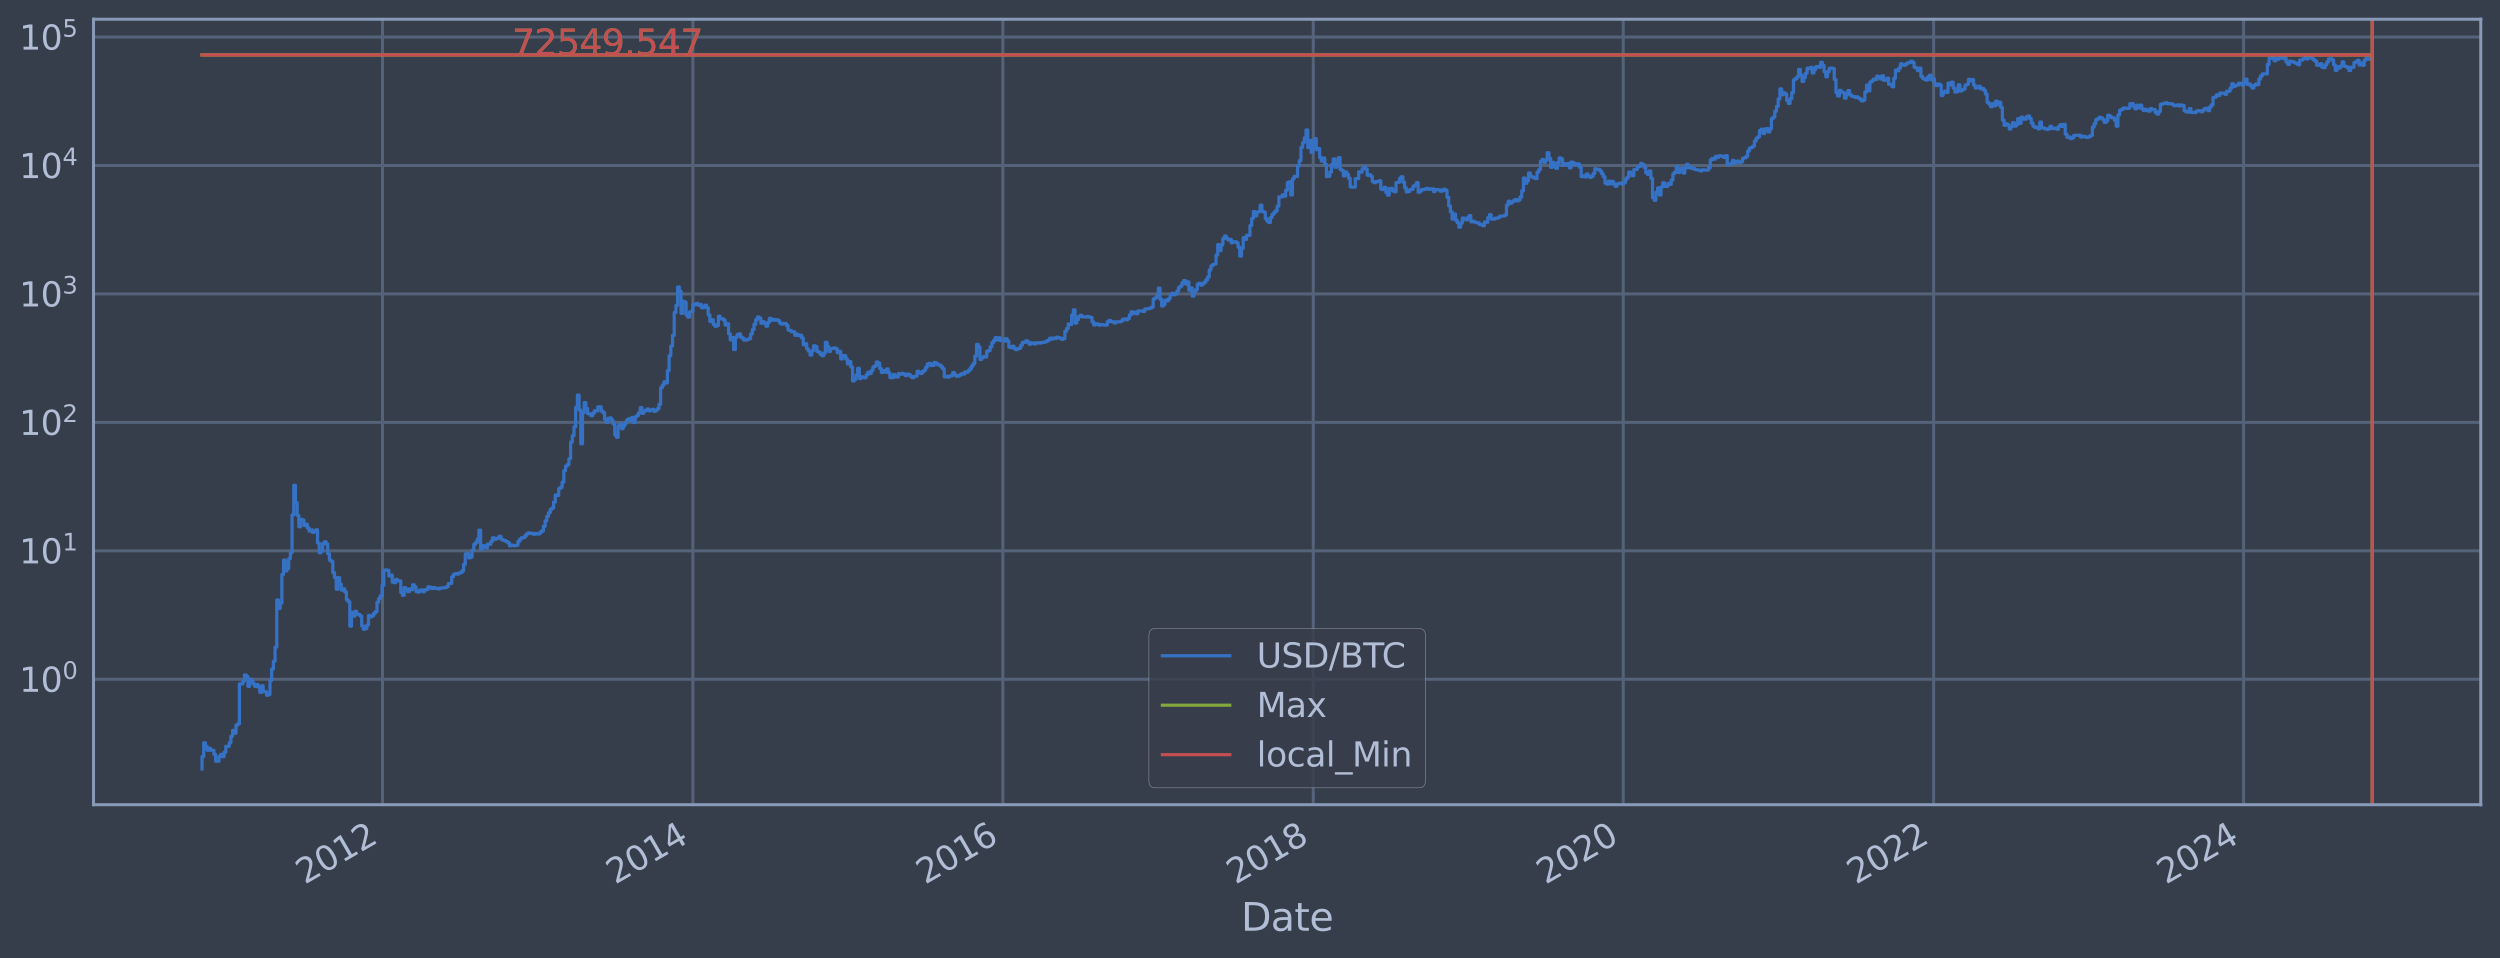 <?xml version="1.0" encoding="utf-8" standalone="no"?>
<!DOCTYPE svg PUBLIC "-//W3C//DTD SVG 1.1//EN"
  "http://www.w3.org/Graphics/SVG/1.1/DTD/svg11.dtd">
<svg xmlns:xlink="http://www.w3.org/1999/xlink" width="934.976pt" height="358.291pt" viewBox="0 0 934.976 358.291" xmlns="http://www.w3.org/2000/svg" version="1.1">
 <defs>
  <style type="text/css">*{stroke-linejoin: round; stroke-linecap: butt}</style>
 </defs>
 <g id="figure_1">
  <g id="patch_1">
   <path d="M 0 358.291 
L 934.976 358.291 
L 934.976 0 
L 0 0 
z
" style="fill: #373e4b"/>
  </g>
  <g id="axes_1">
   <g id="patch_2">
    <path d="M 34.976 300.96 
L 927.776 300.96 
L 927.776 7.2 
L 34.976 7.2 
z
" style="fill: #373e4b"/>
   </g>
   <g id="matplotlib.axis_1">
    <g id="xtick_1">
     <g id="line2d_1">
      <path d="M 143.049 300.96 
L 143.049 7.2 
" clip-path="url(#p31bac95045)" style="fill: none; stroke: #546379; stroke-width: 1.12; stroke-linecap: square"/>
     </g>
     <g id="line2d_2"/>
     <g id="text_1">
      <!-- 2012 -->
      <g style="fill: #b1bed6" transform="translate(113.968 330.885) rotate(-30) scale(0.126 -0.126)">
       <defs>
        <path id="DejaVuSans-32" d="M 1228 531 
L 3431 531 
L 3431 0 
L 469 0 
L 469 531 
Q 828 903 1448 1529 
Q 2069 2156 2228 2338 
Q 2531 2678 2651 2914 
Q 2772 3150 2772 3378 
Q 2772 3750 2511 3984 
Q 2250 4219 1831 4219 
Q 1534 4219 1204 4116 
Q 875 4013 500 3803 
L 500 4441 
Q 881 4594 1212 4672 
Q 1544 4750 1819 4750 
Q 2544 4750 2975 4387 
Q 3406 4025 3406 3419 
Q 3406 3131 3298 2873 
Q 3191 2616 2906 2266 
Q 2828 2175 2409 1742 
Q 1991 1309 1228 531 
z
" transform="scale(0.016)"/>
        <path id="DejaVuSans-30" d="M 2034 4250 
Q 1547 4250 1301 3770 
Q 1056 3291 1056 2328 
Q 1056 1369 1301 889 
Q 1547 409 2034 409 
Q 2525 409 2770 889 
Q 3016 1369 3016 2328 
Q 3016 3291 2770 3770 
Q 2525 4250 2034 4250 
z
M 2034 4750 
Q 2819 4750 3233 4129 
Q 3647 3509 3647 2328 
Q 3647 1150 3233 529 
Q 2819 -91 2034 -91 
Q 1250 -91 836 529 
Q 422 1150 422 2328 
Q 422 3509 836 4129 
Q 1250 4750 2034 4750 
z
" transform="scale(0.016)"/>
        <path id="DejaVuSans-31" d="M 794 531 
L 1825 531 
L 1825 4091 
L 703 3866 
L 703 4441 
L 1819 4666 
L 2450 4666 
L 2450 531 
L 3481 531 
L 3481 0 
L 794 0 
L 794 531 
z
" transform="scale(0.016)"/>
       </defs>
       <use xlink:href="#DejaVuSans-32"/>
       <use xlink:href="#DejaVuSans-30" x="63.623"/>
       <use xlink:href="#DejaVuSans-31" x="127.246"/>
       <use xlink:href="#DejaVuSans-32" x="190.869"/>
      </g>
     </g>
    </g>
    <g id="xtick_2">
     <g id="line2d_3">
      <path d="M 259.134 300.96 
L 259.134 7.2 
" clip-path="url(#p31bac95045)" style="fill: none; stroke: #546379; stroke-width: 1.12; stroke-linecap: square"/>
     </g>
     <g id="line2d_4"/>
     <g id="text_2">
      <!-- 2014 -->
      <g style="fill: #b1bed6" transform="translate(230.053 330.885) rotate(-30) scale(0.126 -0.126)">
       <defs>
        <path id="DejaVuSans-34" d="M 2419 4116 
L 825 1625 
L 2419 1625 
L 2419 4116 
z
M 2253 4666 
L 3047 4666 
L 3047 1625 
L 3713 1625 
L 3713 1100 
L 3047 1100 
L 3047 0 
L 2419 0 
L 2419 1100 
L 313 1100 
L 313 1709 
L 2253 4666 
z
" transform="scale(0.016)"/>
       </defs>
       <use xlink:href="#DejaVuSans-32"/>
       <use xlink:href="#DejaVuSans-30" x="63.623"/>
       <use xlink:href="#DejaVuSans-31" x="127.246"/>
       <use xlink:href="#DejaVuSans-34" x="190.869"/>
      </g>
     </g>
    </g>
    <g id="xtick_3">
     <g id="line2d_5">
      <path d="M 375.059 300.96 
L 375.059 7.2 
" clip-path="url(#p31bac95045)" style="fill: none; stroke: #546379; stroke-width: 1.12; stroke-linecap: square"/>
     </g>
     <g id="line2d_6"/>
     <g id="text_3">
      <!-- 2016 -->
      <g style="fill: #b1bed6" transform="translate(345.978 330.885) rotate(-30) scale(0.126 -0.126)">
       <defs>
        <path id="DejaVuSans-36" d="M 2113 2584 
Q 1688 2584 1439 2293 
Q 1191 2003 1191 1497 
Q 1191 994 1439 701 
Q 1688 409 2113 409 
Q 2538 409 2786 701 
Q 3034 994 3034 1497 
Q 3034 2003 2786 2293 
Q 2538 2584 2113 2584 
z
M 3366 4563 
L 3366 3988 
Q 3128 4100 2886 4159 
Q 2644 4219 2406 4219 
Q 1781 4219 1451 3797 
Q 1122 3375 1075 2522 
Q 1259 2794 1537 2939 
Q 1816 3084 2150 3084 
Q 2853 3084 3261 2657 
Q 3669 2231 3669 1497 
Q 3669 778 3244 343 
Q 2819 -91 2113 -91 
Q 1303 -91 875 529 
Q 447 1150 447 2328 
Q 447 3434 972 4092 
Q 1497 4750 2381 4750 
Q 2619 4750 2861 4703 
Q 3103 4656 3366 4563 
z
" transform="scale(0.016)"/>
       </defs>
       <use xlink:href="#DejaVuSans-32"/>
       <use xlink:href="#DejaVuSans-30" x="63.623"/>
       <use xlink:href="#DejaVuSans-31" x="127.246"/>
       <use xlink:href="#DejaVuSans-36" x="190.869"/>
      </g>
     </g>
    </g>
    <g id="xtick_4">
     <g id="line2d_7">
      <path d="M 491.144 300.96 
L 491.144 7.2 
" clip-path="url(#p31bac95045)" style="fill: none; stroke: #546379; stroke-width: 1.12; stroke-linecap: square"/>
     </g>
     <g id="line2d_8"/>
     <g id="text_4">
      <!-- 2018 -->
      <g style="fill: #b1bed6" transform="translate(462.063 330.885) rotate(-30) scale(0.126 -0.126)">
       <defs>
        <path id="DejaVuSans-38" d="M 2034 2216 
Q 1584 2216 1326 1975 
Q 1069 1734 1069 1313 
Q 1069 891 1326 650 
Q 1584 409 2034 409 
Q 2484 409 2743 651 
Q 3003 894 3003 1313 
Q 3003 1734 2745 1975 
Q 2488 2216 2034 2216 
z
M 1403 2484 
Q 997 2584 770 2862 
Q 544 3141 544 3541 
Q 544 4100 942 4425 
Q 1341 4750 2034 4750 
Q 2731 4750 3128 4425 
Q 3525 4100 3525 3541 
Q 3525 3141 3298 2862 
Q 3072 2584 2669 2484 
Q 3125 2378 3379 2068 
Q 3634 1759 3634 1313 
Q 3634 634 3220 271 
Q 2806 -91 2034 -91 
Q 1263 -91 848 271 
Q 434 634 434 1313 
Q 434 1759 690 2068 
Q 947 2378 1403 2484 
z
M 1172 3481 
Q 1172 3119 1398 2916 
Q 1625 2713 2034 2713 
Q 2441 2713 2670 2916 
Q 2900 3119 2900 3481 
Q 2900 3844 2670 4047 
Q 2441 4250 2034 4250 
Q 1625 4250 1398 4047 
Q 1172 3844 1172 3481 
z
" transform="scale(0.016)"/>
       </defs>
       <use xlink:href="#DejaVuSans-32"/>
       <use xlink:href="#DejaVuSans-30" x="63.623"/>
       <use xlink:href="#DejaVuSans-31" x="127.246"/>
       <use xlink:href="#DejaVuSans-38" x="190.869"/>
      </g>
     </g>
    </g>
    <g id="xtick_5">
     <g id="line2d_9">
      <path d="M 607.07 300.96 
L 607.07 7.2 
" clip-path="url(#p31bac95045)" style="fill: none; stroke: #546379; stroke-width: 1.12; stroke-linecap: square"/>
     </g>
     <g id="line2d_10"/>
     <g id="text_5">
      <!-- 2020 -->
      <g style="fill: #b1bed6" transform="translate(577.989 330.885) rotate(-30) scale(0.126 -0.126)">
       <use xlink:href="#DejaVuSans-32"/>
       <use xlink:href="#DejaVuSans-30" x="63.623"/>
       <use xlink:href="#DejaVuSans-32" x="127.246"/>
       <use xlink:href="#DejaVuSans-30" x="190.869"/>
      </g>
     </g>
    </g>
    <g id="xtick_6">
     <g id="line2d_11">
      <path d="M 723.155 300.96 
L 723.155 7.2 
" clip-path="url(#p31bac95045)" style="fill: none; stroke: #546379; stroke-width: 1.12; stroke-linecap: square"/>
     </g>
     <g id="line2d_12"/>
     <g id="text_6">
      <!-- 2022 -->
      <g style="fill: #b1bed6" transform="translate(694.074 330.885) rotate(-30) scale(0.126 -0.126)">
       <use xlink:href="#DejaVuSans-32"/>
       <use xlink:href="#DejaVuSans-30" x="63.623"/>
       <use xlink:href="#DejaVuSans-32" x="127.246"/>
       <use xlink:href="#DejaVuSans-32" x="190.869"/>
      </g>
     </g>
    </g>
    <g id="xtick_7">
     <g id="line2d_13">
      <path d="M 839.08 300.96 
L 839.08 7.2 
" clip-path="url(#p31bac95045)" style="fill: none; stroke: #546379; stroke-width: 1.12; stroke-linecap: square"/>
     </g>
     <g id="line2d_14"/>
     <g id="text_7">
      <!-- 2024 -->
      <g style="fill: #b1bed6" transform="translate(809.999 330.885) rotate(-30) scale(0.126 -0.126)">
       <use xlink:href="#DejaVuSans-32"/>
       <use xlink:href="#DejaVuSans-30" x="63.623"/>
       <use xlink:href="#DejaVuSans-32" x="127.246"/>
       <use xlink:href="#DejaVuSans-34" x="190.869"/>
      </g>
     </g>
    </g>
    <g id="text_8">
     <!-- Date -->
     <g style="fill: #b1bed6" transform="translate(464.167 348.096) scale(0.144 -0.144)">
      <defs>
       <path id="DejaVuSans-44" d="M 1259 4147 
L 1259 519 
L 2022 519 
Q 2988 519 3436 956 
Q 3884 1394 3884 2338 
Q 3884 3275 3436 3711 
Q 2988 4147 2022 4147 
L 1259 4147 
z
M 628 4666 
L 1925 4666 
Q 3281 4666 3915 4102 
Q 4550 3538 4550 2338 
Q 4550 1131 3912 565 
Q 3275 0 1925 0 
L 628 0 
L 628 4666 
z
" transform="scale(0.016)"/>
       <path id="DejaVuSans-61" d="M 2194 1759 
Q 1497 1759 1228 1600 
Q 959 1441 959 1056 
Q 959 750 1161 570 
Q 1363 391 1709 391 
Q 2188 391 2477 730 
Q 2766 1069 2766 1631 
L 2766 1759 
L 2194 1759 
z
M 3341 1997 
L 3341 0 
L 2766 0 
L 2766 531 
Q 2569 213 2275 61 
Q 1981 -91 1556 -91 
Q 1019 -91 701 211 
Q 384 513 384 1019 
Q 384 1609 779 1909 
Q 1175 2209 1959 2209 
L 2766 2209 
L 2766 2266 
Q 2766 2663 2505 2880 
Q 2244 3097 1772 3097 
Q 1472 3097 1187 3025 
Q 903 2953 641 2809 
L 641 3341 
Q 956 3463 1253 3523 
Q 1550 3584 1831 3584 
Q 2591 3584 2966 3190 
Q 3341 2797 3341 1997 
z
" transform="scale(0.016)"/>
       <path id="DejaVuSans-74" d="M 1172 4494 
L 1172 3500 
L 2356 3500 
L 2356 3053 
L 1172 3053 
L 1172 1153 
Q 1172 725 1289 603 
Q 1406 481 1766 481 
L 2356 481 
L 2356 0 
L 1766 0 
Q 1100 0 847 248 
Q 594 497 594 1153 
L 594 3053 
L 172 3053 
L 172 3500 
L 594 3500 
L 594 4494 
L 1172 4494 
z
" transform="scale(0.016)"/>
       <path id="DejaVuSans-65" d="M 3597 1894 
L 3597 1613 
L 953 1613 
Q 991 1019 1311 708 
Q 1631 397 2203 397 
Q 2534 397 2845 478 
Q 3156 559 3463 722 
L 3463 178 
Q 3153 47 2828 -22 
Q 2503 -91 2169 -91 
Q 1331 -91 842 396 
Q 353 884 353 1716 
Q 353 2575 817 3079 
Q 1281 3584 2069 3584 
Q 2775 3584 3186 3129 
Q 3597 2675 3597 1894 
z
M 3022 2063 
Q 3016 2534 2758 2815 
Q 2500 3097 2075 3097 
Q 1594 3097 1305 2825 
Q 1016 2553 972 2059 
L 3022 2063 
z
" transform="scale(0.016)"/>
      </defs>
      <use xlink:href="#DejaVuSans-44"/>
      <use xlink:href="#DejaVuSans-61" x="77.002"/>
      <use xlink:href="#DejaVuSans-74" x="138.281"/>
      <use xlink:href="#DejaVuSans-65" x="177.49"/>
     </g>
    </g>
   </g>
   <g id="matplotlib.axis_2">
    <g id="ytick_1">
     <g id="line2d_15">
      <path d="M 34.976 254.032 
L 927.776 254.032 
" clip-path="url(#p31bac95045)" style="fill: none; stroke: #546379; stroke-width: 1.12; stroke-linecap: square"/>
     </g>
     <g id="line2d_16"/>
     <g id="text_9">
      <!-- $\mathdefault{10^{0}}$ -->
      <g style="fill: #b1bed6" transform="translate(7.2 258.819) scale(0.126 -0.126)">
       <use xlink:href="#DejaVuSans-31" transform="translate(0 0.766)"/>
       <use xlink:href="#DejaVuSans-30" transform="translate(63.623 0.766)"/>
       <use xlink:href="#DejaVuSans-30" transform="translate(128.203 39.047) scale(0.7)"/>
      </g>
     </g>
    </g>
    <g id="ytick_2">
     <g id="line2d_17">
      <path d="M 34.976 205.998 
L 927.776 205.998 
" clip-path="url(#p31bac95045)" style="fill: none; stroke: #546379; stroke-width: 1.12; stroke-linecap: square"/>
     </g>
     <g id="line2d_18"/>
     <g id="text_10">
      <!-- $\mathdefault{10^{1}}$ -->
      <g style="fill: #b1bed6" transform="translate(7.2 210.785) scale(0.126 -0.126)">
       <use xlink:href="#DejaVuSans-31" transform="translate(0 0.684)"/>
       <use xlink:href="#DejaVuSans-30" transform="translate(63.623 0.684)"/>
       <use xlink:href="#DejaVuSans-31" transform="translate(128.203 38.966) scale(0.7)"/>
      </g>
     </g>
    </g>
    <g id="ytick_3">
     <g id="line2d_19">
      <path d="M 34.976 157.963 
L 927.776 157.963 
" clip-path="url(#p31bac95045)" style="fill: none; stroke: #546379; stroke-width: 1.12; stroke-linecap: square"/>
     </g>
     <g id="line2d_20"/>
     <g id="text_11">
      <!-- $\mathdefault{10^{2}}$ -->
      <g style="fill: #b1bed6" transform="translate(7.2 162.75) scale(0.126 -0.126)">
       <use xlink:href="#DejaVuSans-31" transform="translate(0 0.766)"/>
       <use xlink:href="#DejaVuSans-30" transform="translate(63.623 0.766)"/>
       <use xlink:href="#DejaVuSans-32" transform="translate(128.203 39.047) scale(0.7)"/>
      </g>
     </g>
    </g>
    <g id="ytick_4">
     <g id="line2d_21">
      <path d="M 34.976 109.928 
L 927.776 109.928 
" clip-path="url(#p31bac95045)" style="fill: none; stroke: #546379; stroke-width: 1.12; stroke-linecap: square"/>
     </g>
     <g id="line2d_22"/>
     <g id="text_12">
      <!-- $\mathdefault{10^{3}}$ -->
      <g style="fill: #b1bed6" transform="translate(7.2 114.715) scale(0.126 -0.126)">
       <defs>
        <path id="DejaVuSans-33" d="M 2597 2516 
Q 3050 2419 3304 2112 
Q 3559 1806 3559 1356 
Q 3559 666 3084 287 
Q 2609 -91 1734 -91 
Q 1441 -91 1130 -33 
Q 819 25 488 141 
L 488 750 
Q 750 597 1062 519 
Q 1375 441 1716 441 
Q 2309 441 2620 675 
Q 2931 909 2931 1356 
Q 2931 1769 2642 2001 
Q 2353 2234 1838 2234 
L 1294 2234 
L 1294 2753 
L 1863 2753 
Q 2328 2753 2575 2939 
Q 2822 3125 2822 3475 
Q 2822 3834 2567 4026 
Q 2313 4219 1838 4219 
Q 1578 4219 1281 4162 
Q 984 4106 628 3988 
L 628 4550 
Q 988 4650 1302 4700 
Q 1616 4750 1894 4750 
Q 2613 4750 3031 4423 
Q 3450 4097 3450 3541 
Q 3450 3153 3228 2886 
Q 3006 2619 2597 2516 
z
" transform="scale(0.016)"/>
       </defs>
       <use xlink:href="#DejaVuSans-31" transform="translate(0 0.766)"/>
       <use xlink:href="#DejaVuSans-30" transform="translate(63.623 0.766)"/>
       <use xlink:href="#DejaVuSans-33" transform="translate(128.203 39.047) scale(0.7)"/>
      </g>
     </g>
    </g>
    <g id="ytick_5">
     <g id="line2d_23">
      <path d="M 34.976 61.893 
L 927.776 61.893 
" clip-path="url(#p31bac95045)" style="fill: none; stroke: #546379; stroke-width: 1.12; stroke-linecap: square"/>
     </g>
     <g id="line2d_24"/>
     <g id="text_13">
      <!-- $\mathdefault{10^{4}}$ -->
      <g style="fill: #b1bed6" transform="translate(7.2 66.68) scale(0.126 -0.126)">
       <use xlink:href="#DejaVuSans-31" transform="translate(0 0.684)"/>
       <use xlink:href="#DejaVuSans-30" transform="translate(63.623 0.684)"/>
       <use xlink:href="#DejaVuSans-34" transform="translate(128.203 38.966) scale(0.7)"/>
      </g>
     </g>
    </g>
    <g id="ytick_6">
     <g id="line2d_25">
      <path d="M 34.976 13.858 
L 927.776 13.858 
" clip-path="url(#p31bac95045)" style="fill: none; stroke: #546379; stroke-width: 1.12; stroke-linecap: square"/>
     </g>
     <g id="line2d_26"/>
     <g id="text_14">
      <!-- $\mathdefault{10^{5}}$ -->
      <g style="fill: #b1bed6" transform="translate(7.2 18.645) scale(0.126 -0.126)">
       <defs>
        <path id="DejaVuSans-35" d="M 691 4666 
L 3169 4666 
L 3169 4134 
L 1269 4134 
L 1269 2991 
Q 1406 3038 1543 3061 
Q 1681 3084 1819 3084 
Q 2600 3084 3056 2656 
Q 3513 2228 3513 1497 
Q 3513 744 3044 326 
Q 2575 -91 1722 -91 
Q 1428 -91 1123 -41 
Q 819 9 494 109 
L 494 744 
Q 775 591 1075 516 
Q 1375 441 1709 441 
Q 2250 441 2565 725 
Q 2881 1009 2881 1497 
Q 2881 1984 2565 2268 
Q 2250 2553 1709 2553 
Q 1456 2553 1204 2497 
Q 953 2441 691 2322 
L 691 4666 
z
" transform="scale(0.016)"/>
       </defs>
       <use xlink:href="#DejaVuSans-31" transform="translate(0 0.684)"/>
       <use xlink:href="#DejaVuSans-30" transform="translate(63.623 0.684)"/>
       <use xlink:href="#DejaVuSans-35" transform="translate(128.203 38.966) scale(0.7)"/>
      </g>
     </g>
    </g>
    <g id="ytick_7">
     <g id="line2d_27"/>
    </g>
    <g id="ytick_8">
     <g id="line2d_28"/>
    </g>
    <g id="ytick_9">
     <g id="line2d_29"/>
    </g>
    <g id="ytick_10">
     <g id="line2d_30"/>
    </g>
    <g id="ytick_11">
     <g id="line2d_31"/>
    </g>
    <g id="ytick_12">
     <g id="line2d_32"/>
    </g>
    <g id="ytick_13">
     <g id="line2d_33"/>
    </g>
    <g id="ytick_14">
     <g id="line2d_34"/>
    </g>
    <g id="ytick_15">
     <g id="line2d_35"/>
    </g>
    <g id="ytick_16">
     <g id="line2d_36"/>
    </g>
    <g id="ytick_17">
     <g id="line2d_37"/>
    </g>
    <g id="ytick_18">
     <g id="line2d_38"/>
    </g>
    <g id="ytick_19">
     <g id="line2d_39"/>
    </g>
    <g id="ytick_20">
     <g id="line2d_40"/>
    </g>
    <g id="ytick_21">
     <g id="line2d_41"/>
    </g>
    <g id="ytick_22">
     <g id="line2d_42"/>
    </g>
    <g id="ytick_23">
     <g id="line2d_43"/>
    </g>
    <g id="ytick_24">
     <g id="line2d_44"/>
    </g>
    <g id="ytick_25">
     <g id="line2d_45"/>
    </g>
    <g id="ytick_26">
     <g id="line2d_46"/>
    </g>
    <g id="ytick_27">
     <g id="line2d_47"/>
    </g>
    <g id="ytick_28">
     <g id="line2d_48"/>
    </g>
    <g id="ytick_29">
     <g id="line2d_49"/>
    </g>
    <g id="ytick_30">
     <g id="line2d_50"/>
    </g>
    <g id="ytick_31">
     <g id="line2d_51"/>
    </g>
    <g id="ytick_32">
     <g id="line2d_52"/>
    </g>
    <g id="ytick_33">
     <g id="line2d_53"/>
    </g>
    <g id="ytick_34">
     <g id="line2d_54"/>
    </g>
    <g id="ytick_35">
     <g id="line2d_55"/>
    </g>
    <g id="ytick_36">
     <g id="line2d_56"/>
    </g>
    <g id="ytick_37">
     <g id="line2d_57"/>
    </g>
    <g id="ytick_38">
     <g id="line2d_58"/>
    </g>
    <g id="ytick_39">
     <g id="line2d_59"/>
    </g>
    <g id="ytick_40">
     <g id="line2d_60"/>
    </g>
    <g id="ytick_41">
     <g id="line2d_61"/>
    </g>
    <g id="ytick_42">
     <g id="line2d_62"/>
    </g>
    <g id="ytick_43">
     <g id="line2d_63"/>
    </g>
    <g id="ytick_44">
     <g id="line2d_64"/>
    </g>
    <g id="ytick_45">
     <g id="line2d_65"/>
    </g>
    <g id="ytick_46">
     <g id="line2d_66"/>
    </g>
    <g id="ytick_47">
     <g id="line2d_67"/>
    </g>
    <g id="ytick_48">
     <g id="line2d_68"/>
    </g>
    <g id="ytick_49">
     <g id="line2d_69"/>
    </g>
    <g id="ytick_50">
     <g id="line2d_70"/>
    </g>
    <g id="ytick_51">
     <g id="line2d_71"/>
    </g>
    <g id="ytick_52">
     <g id="line2d_72"/>
    </g>
    <g id="ytick_53">
     <g id="line2d_73"/>
    </g>
    <g id="ytick_54">
     <g id="line2d_74"/>
    </g>
   </g>
   <g id="line2d_75">
    <path d="M 75.558 287.607 
L 75.558 282.952 
L 76.193 282.952 
L 76.193 277.802 
L 76.828 277.802 
L 76.828 279.149 
L 77.463 279.149 
L 77.463 280.588 
L 78.099 280.588 
L 78.099 279.856 
L 78.734 279.856 
L 78.734 280.588 
L 80.004 280.588 
L 80.004 282.134 
L 80.639 282.134 
L 80.639 284.692 
L 81.91 284.692 
L 81.91 282.952 
L 82.545 282.952 
L 82.545 282.134 
L 83.18 282.134 
L 83.18 282.952 
L 83.816 282.952 
L 83.816 281.347 
L 84.451 281.347 
L 84.451 279.149 
L 85.721 279.149 
L 85.721 277.802 
L 86.356 277.802 
L 86.356 275.345 
L 86.992 275.345 
L 86.992 273.147 
L 87.627 273.147 
L 87.627 274.217 
L 88.262 274.217 
L 88.262 271.159 
L 88.897 271.159 
L 88.897 270.69 
L 89.532 270.69 
L 89.532 255.772 
L 90.803 255.772 
L 90.803 254.668 
L 91.438 254.668 
L 91.438 252.427 
L 92.073 252.427 
L 92.073 253.015 
L 92.708 253.015 
L 92.708 256.699 
L 93.344 256.699 
L 93.344 254.032 
L 93.979 254.032 
L 93.979 254.668 
L 94.614 254.668 
L 94.614 255.772 
L 95.249 255.772 
L 95.249 256.699 
L 95.885 256.699 
L 95.885 256 
L 96.52 256 
L 96.52 256.938 
L 97.155 256.938 
L 97.155 258.95 
L 97.79 258.95 
L 97.79 256.463 
L 98.425 256.463 
L 98.425 258.687 
L 99.696 258.687 
L 99.696 260.034 
L 100.331 260.034 
L 100.331 259.757 
L 100.966 259.757 
L 100.966 254.454 
L 101.601 254.454 
L 101.601 250.229 
L 102.237 250.229 
L 102.237 247.313 
L 102.872 247.313 
L 102.872 242.004 
L 103.507 242.004 
L 103.507 224.395 
L 104.142 224.395 
L 104.142 227.544 
L 104.777 227.544 
L 104.777 225.587 
L 105.413 225.587 
L 105.413 214.824 
L 106.048 214.824 
L 106.048 209.462 
L 106.683 209.462 
L 106.683 213.498 
L 107.318 213.498 
L 107.318 212.649 
L 107.954 212.649 
L 107.954 208.951 
L 108.589 208.951 
L 108.589 206.698 
L 109.224 206.698 
L 109.224 192.553 
L 109.859 192.553 
L 109.859 181.512 
L 110.494 181.512 
L 110.494 188.032 
L 111.13 188.032 
L 111.13 192.751 
L 111.765 192.751 
L 111.765 197.004 
L 112.4 197.004 
L 112.4 194.228 
L 113.035 194.228 
L 113.035 194.503 
L 113.67 194.503 
L 113.67 196.534 
L 114.306 196.534 
L 114.306 196.063 
L 114.941 196.063 
L 114.941 197.442 
L 115.576 197.442 
L 115.576 198.609 
L 116.211 198.609 
L 116.211 198.189 
L 116.846 198.189 
L 116.846 199.083 
L 117.482 199.083 
L 117.482 198.83 
L 118.117 198.83 
L 118.117 198.132 
L 118.752 198.132 
L 118.752 203.082 
L 119.387 203.082 
L 119.387 206.719 
L 120.023 206.719 
L 120.023 206.144 
L 120.658 206.144 
L 120.658 203.337 
L 121.293 203.337 
L 121.293 202.633 
L 121.928 202.633 
L 121.928 203.448 
L 122.563 203.448 
L 122.563 207.112 
L 123.199 207.112 
L 123.199 209.486 
L 123.834 209.486 
L 123.834 209.96 
L 124.469 209.96 
L 124.469 214.166 
L 125.104 214.166 
L 125.104 216.004 
L 125.739 216.004 
L 125.739 220.374 
L 126.375 220.374 
L 126.375 216.037 
L 127.01 216.037 
L 127.01 218.507 
L 127.645 218.507 
L 127.645 220.709 
L 128.28 220.709 
L 128.28 220.209 
L 128.915 220.209 
L 128.915 221.353 
L 129.551 221.353 
L 129.551 224.294 
L 130.186 224.294 
L 130.186 225.06 
L 130.821 225.06 
L 130.821 234.18 
L 131.456 234.18 
L 131.456 229 
L 132.092 229 
L 132.092 230.43 
L 132.727 230.43 
L 132.727 228.626 
L 133.362 228.626 
L 133.362 229.638 
L 133.997 229.638 
L 133.997 229.833 
L 134.632 229.833 
L 134.632 230.363 
L 135.268 230.363 
L 135.268 234.099 
L 135.903 234.099 
L 135.903 235.339 
L 136.538 235.339 
L 136.538 235.085 
L 137.173 235.085 
L 137.173 233.781 
L 137.808 233.781 
L 137.808 230.162 
L 138.444 230.162 
L 138.444 230.701 
L 139.079 230.701 
L 139.079 230.296 
L 139.714 230.296 
L 139.714 229.38 
L 140.349 229.38 
L 140.349 228.75 
L 140.984 228.75 
L 140.984 225.217 
L 141.62 225.217 
L 141.62 223.848 
L 142.255 223.848 
L 142.255 222.795 
L 142.89 222.795 
L 142.89 218.968 
L 143.525 218.968 
L 143.525 213.26 
L 144.161 213.26 
L 144.161 213.142 
L 144.796 213.142 
L 144.796 213.319 
L 145.431 213.319 
L 145.431 215.406 
L 146.066 215.406 
L 146.066 215.081 
L 146.701 215.081 
L 146.701 217.724 
L 147.337 217.724 
L 147.337 217.908 
L 147.972 217.908 
L 147.972 216.689 
L 148.607 216.689 
L 148.607 217.218 
L 149.877 217.289 
L 149.877 221.571 
L 150.513 221.571 
L 150.513 222.655 
L 151.148 222.655 
L 151.148 219.76 
L 151.783 219.76 
L 151.783 220.541 
L 152.418 220.541 
L 152.418 221.266 
L 153.053 221.266 
L 153.053 220.25 
L 153.689 220.25 
L 153.689 220.541 
L 154.324 220.541 
L 154.324 218.698 
L 154.959 218.698 
L 154.959 219.519 
L 155.594 219.519 
L 155.594 221.266 
L 156.23 221.266 
L 156.23 221.44 
L 156.865 221.44 
L 156.865 220.709 
L 158.135 220.625 
L 158.135 221.309 
L 158.77 221.309 
L 158.77 220.583 
L 160.041 220.499 
L 160.041 219.479 
L 160.676 219.479 
L 160.676 219.679 
L 161.311 219.679 
L 161.311 220.085 
L 161.946 220.085 
L 161.946 219.72 
L 162.582 219.72 
L 162.582 220.044 
L 163.852 220.044 
L 163.852 220.25 
L 164.487 220.25 
L 164.487 219.922 
L 166.393 219.841 
L 166.393 219.72 
L 167.028 219.72 
L 167.028 219.36 
L 167.663 219.36 
L 167.663 218.243 
L 168.934 218.168 
L 168.934 215.736 
L 169.569 215.736 
L 169.569 214.793 
L 170.204 214.793 
L 170.204 214.54 
L 170.839 214.54 
L 170.839 214.729 
L 171.475 214.729 
L 171.475 214.321 
L 172.11 214.321 
L 172.11 214.166 
L 172.745 214.166 
L 172.745 213.498 
L 173.38 213.498 
L 173.38 211.047 
L 174.015 211.047 
L 174.015 207.134 
L 174.651 207.134 
L 174.651 207.002 
L 175.286 207.002 
L 175.286 208.664 
L 175.921 208.664 
L 175.921 208.312 
L 176.556 208.312 
L 176.556 205.749 
L 177.191 205.749 
L 177.191 203.578 
L 177.827 203.578 
L 177.827 202.901 
L 178.462 202.901 
L 178.462 201.679 
L 179.097 201.679 
L 179.097 198.275 
L 179.732 198.275 
L 179.732 205.462 
L 180.367 205.462 
L 180.367 204.028 
L 181.003 204.028 
L 181.003 204.181 
L 181.638 204.181 
L 181.638 204.94 
L 182.273 204.94 
L 182.273 203.503 
L 183.544 203.559 
L 183.544 202.474 
L 184.179 202.474 
L 184.179 201.127 
L 184.814 201.127 
L 184.814 201.713 
L 185.449 201.713 
L 185.449 201.409 
L 186.084 201.409 
L 186.084 201.209 
L 186.72 201.209 
L 186.72 200.573 
L 187.355 200.573 
L 187.355 201.679 
L 187.99 201.679 
L 187.99 202.021 
L 188.625 202.021 
L 188.625 202.229 
L 189.26 202.229 
L 189.26 202.545 
L 189.896 202.545 
L 189.896 202.973 
L 190.531 202.973 
L 190.531 204.142 
L 191.166 204.142 
L 191.166 203.896 
L 191.801 203.896 
L 191.801 204.066 
L 193.072 204.104 
L 193.072 203.877 
L 193.707 203.877 
L 193.707 202.509 
L 194.342 202.509 
L 194.342 201.645 
L 194.977 201.645 
L 194.977 201.143 
L 196.248 201.077 
L 196.248 200.38 
L 196.883 200.38 
L 196.883 199.66 
L 197.518 199.66 
L 197.518 199.279 
L 198.153 199.279 
L 198.153 199.537 
L 199.424 199.43 
L 199.424 199.814 
L 200.059 199.814 
L 200.059 199.507 
L 200.694 199.507 
L 200.694 199.706 
L 201.965 199.675 
L 201.965 198.993 
L 202.6 198.993 
L 202.6 198.521 
L 203.235 198.521 
L 203.235 196.815 
L 203.87 196.815 
L 203.87 194.769 
L 204.505 194.769 
L 204.505 193.119 
L 205.141 193.119 
L 205.141 191.768 
L 205.776 191.768 
L 205.776 190.52 
L 206.411 190.52 
L 206.411 190 
L 207.046 190 
L 207.046 187.76 
L 207.682 187.76 
L 207.682 185.123 
L 208.317 185.123 
L 208.317 185.293 
L 208.952 185.293 
L 208.952 182.721 
L 209.587 182.721 
L 209.587 182.261 
L 210.222 182.261 
L 210.222 180.315 
L 210.858 180.315 
L 210.858 176.06 
L 211.493 176.06 
L 211.493 174.344 
L 212.128 174.344 
L 212.128 173.776 
L 212.763 173.776 
L 212.763 171.556 
L 213.398 171.556 
L 213.398 165.329 
L 214.034 165.329 
L 214.034 162.936 
L 214.669 162.936 
L 214.669 159.589 
L 215.304 159.589 
L 215.304 152.33 
L 215.939 152.33 
L 215.939 147.732 
L 216.574 147.732 
L 216.574 153.324 
L 217.21 153.324 
L 217.21 165.978 
L 217.845 165.978 
L 217.845 154.348 
L 218.48 154.348 
L 218.48 150.574 
L 219.115 150.574 
L 219.115 152.732 
L 219.751 152.732 
L 219.751 154.687 
L 220.386 154.687 
L 220.386 154.87 
L 221.021 154.87 
L 221.021 155.47 
L 221.656 155.47 
L 221.656 154.512 
L 222.291 154.512 
L 222.291 153.59 
L 223.562 153.695 
L 223.562 152.173 
L 224.832 152.124 
L 224.832 153.743 
L 225.467 153.743 
L 225.467 154.339 
L 226.103 154.339 
L 226.103 156.728 
L 226.738 156.728 
L 226.738 157.967 
L 227.373 157.967 
L 227.373 156.475 
L 228.008 156.475 
L 228.008 156.29 
L 228.643 156.29 
L 228.643 157.145 
L 229.279 157.145 
L 229.279 158.544 
L 229.914 158.544 
L 229.914 162.607 
L 230.549 162.607 
L 230.549 163.554 
L 231.184 163.554 
L 231.184 159.256 
L 231.82 159.256 
L 231.82 158.587 
L 232.455 158.587 
L 232.455 160.303 
L 233.09 160.303 
L 233.09 159.141 
L 233.725 159.141 
L 233.725 158.236 
L 234.36 158.236 
L 234.36 157.021 
L 234.996 157.021 
L 234.996 156.606 
L 235.631 156.606 
L 235.631 157.387 
L 236.266 157.387 
L 236.266 156.098 
L 236.901 156.098 
L 236.901 158.023 
L 237.536 158.023 
L 237.536 155.893 
L 238.172 155.893 
L 238.172 155.362 
L 238.807 155.362 
L 238.807 154.422 
L 239.442 154.422 
L 239.442 152.475 
L 240.077 152.475 
L 240.077 154.579 
L 240.712 154.579 
L 240.712 153.811 
L 241.348 153.811 
L 241.348 153.467 
L 241.983 153.467 
L 241.983 152.957 
L 242.618 152.957 
L 242.618 153.656 
L 243.253 153.656 
L 243.253 153.366 
L 243.889 153.366 
L 243.889 153.1 
L 244.524 153.1 
L 244.524 153.825 
L 245.159 153.825 
L 245.159 153.455 
L 245.794 153.455 
L 245.794 152.88 
L 246.429 152.88 
L 246.429 151.215 
L 247.065 151.215 
L 247.065 145.003 
L 247.7 145.003 
L 247.7 143.996 
L 248.335 143.996 
L 248.335 142.795 
L 248.97 142.795 
L 248.97 143.192 
L 249.605 143.192 
L 249.605 138.633 
L 250.241 138.633 
L 250.241 133.056 
L 250.876 133.056 
L 250.876 129.411 
L 251.511 129.411 
L 251.511 125.458 
L 252.146 125.458 
L 252.146 116.875 
L 252.781 116.875 
L 252.781 114.207 
L 253.417 114.207 
L 253.417 107.306 
L 254.052 107.306 
L 254.052 108.906 
L 254.687 108.906 
L 254.687 117.193 
L 255.322 117.193 
L 255.322 112.669 
L 255.957 112.669 
L 255.957 113.002 
L 256.593 113.002 
L 256.593 117.811 
L 257.228 117.811 
L 257.228 118.596 
L 257.863 118.596 
L 257.863 116.666 
L 258.498 116.666 
L 258.498 116.436 
L 259.134 116.436 
L 259.134 113.847 
L 259.769 113.847 
L 259.769 113.984 
L 260.404 113.984 
L 260.404 113.465 
L 261.039 113.465 
L 261.039 114.141 
L 261.674 114.141 
L 261.674 113.87 
L 262.31 113.87 
L 262.31 115.111 
L 262.945 115.111 
L 262.945 114.962 
L 263.58 114.962 
L 263.58 114.142 
L 264.215 114.142 
L 264.215 115.084 
L 264.85 115.084 
L 264.85 117.748 
L 265.486 117.748 
L 265.486 120.24 
L 266.121 120.24 
L 266.121 119.568 
L 266.756 119.568 
L 266.756 121.31 
L 267.391 121.31 
L 267.391 122.042 
L 268.026 122.042 
L 268.026 121.747 
L 268.662 121.747 
L 268.662 118.261 
L 269.297 118.261 
L 269.297 119.241 
L 270.567 119.205 
L 270.567 119.743 
L 271.203 119.743 
L 271.203 121.549 
L 271.838 121.549 
L 271.838 121.084 
L 272.473 121.084 
L 272.473 124.809 
L 273.108 124.809 
L 273.108 127.096 
L 273.743 127.096 
L 273.743 126.218 
L 274.379 126.218 
L 274.379 130.726 
L 275.014 130.726 
L 275.014 126.144 
L 275.649 126.144 
L 275.649 125.148 
L 276.284 125.148 
L 276.284 124.872 
L 276.919 124.872 
L 276.919 126.06 
L 277.555 126.06 
L 277.555 126.492 
L 278.19 126.492 
L 278.19 127.209 
L 279.46 127.168 
L 279.46 126.939 
L 280.095 126.939 
L 280.095 126.627 
L 280.731 126.627 
L 280.731 124.89 
L 281.366 124.89 
L 281.366 123.255 
L 282.001 123.255 
L 282.001 121.256 
L 282.636 121.256 
L 282.636 119.543 
L 283.272 119.543 
L 283.272 118.549 
L 283.907 118.549 
L 283.907 118.953 
L 284.542 118.953 
L 284.542 120.88 
L 285.177 120.88 
L 285.177 120.308 
L 285.812 120.308 
L 285.812 120.901 
L 286.448 120.901 
L 286.448 121.995 
L 287.083 121.995 
L 287.083 120.585 
L 287.718 120.585 
L 287.718 119.064 
L 288.353 119.064 
L 288.353 119.755 
L 288.988 119.755 
L 288.988 119.435 
L 289.624 119.435 
L 289.624 119.764 
L 290.259 119.764 
L 290.259 119.567 
L 290.894 119.567 
L 290.894 119.886 
L 291.529 119.886 
L 291.529 120.805 
L 292.164 120.805 
L 292.164 121.218 
L 292.8 121.218 
L 292.8 120.988 
L 294.07 120.971 
L 294.07 121.691 
L 294.705 121.691 
L 294.705 123.415 
L 295.341 123.415 
L 295.341 123.617 
L 295.976 123.617 
L 295.976 124.056 
L 297.246 124.114 
L 297.246 125.398 
L 297.881 125.398 
L 297.881 124.984 
L 298.517 124.984 
L 298.517 125.531 
L 299.152 125.531 
L 299.152 125.374 
L 299.787 125.374 
L 299.787 126.406 
L 300.422 126.406 
L 300.422 128.983 
L 301.057 128.983 
L 301.057 128.518 
L 301.693 128.518 
L 301.693 130.452 
L 302.328 130.452 
L 302.328 131.305 
L 302.963 131.305 
L 302.963 132.801 
L 303.598 132.801 
L 303.598 131.128 
L 304.233 131.128 
L 304.233 129.314 
L 304.869 129.314 
L 304.869 129.601 
L 305.504 129.601 
L 305.504 131.404 
L 306.139 131.404 
L 306.139 131.775 
L 306.774 131.775 
L 306.774 132.569 
L 307.41 132.569 
L 307.41 133.042 
L 308.045 133.042 
L 308.045 132.012 
L 308.68 132.012 
L 308.68 128.016 
L 309.315 128.016 
L 309.315 129.578 
L 309.95 129.578 
L 309.95 131.446 
L 310.586 131.446 
L 310.586 130.413 
L 311.221 130.413 
L 311.221 130.279 
L 311.856 130.279 
L 311.856 130.134 
L 312.491 130.134 
L 312.491 130.387 
L 313.126 130.387 
L 313.126 131.901 
L 313.762 131.901 
L 313.762 131.369 
L 314.397 131.369 
L 314.397 134.209 
L 315.032 134.209 
L 315.032 132.931 
L 315.667 132.931 
L 315.667 133.06 
L 316.302 133.06 
L 316.302 134.293 
L 316.938 134.293 
L 316.938 136.108 
L 317.573 136.108 
L 317.573 135.185 
L 318.208 135.185 
L 318.208 137.267 
L 318.843 137.267 
L 318.843 142.464 
L 319.479 142.464 
L 319.479 141.896 
L 320.114 141.896 
L 320.114 140.253 
L 320.749 140.253 
L 320.749 137.749 
L 321.384 137.749 
L 321.384 141.586 
L 322.019 141.586 
L 322.019 140.888 
L 322.655 140.888 
L 322.655 141.145 
L 323.29 141.145 
L 323.29 141.295 
L 323.925 141.295 
L 323.925 140.183 
L 324.56 140.183 
L 324.56 139.203 
L 325.195 139.203 
L 325.195 139.705 
L 325.831 139.705 
L 325.831 138.558 
L 326.466 138.558 
L 326.466 137.238 
L 327.101 137.238 
L 327.101 136.86 
L 327.736 136.86 
L 327.736 135.402 
L 328.371 135.402 
L 328.371 135.803 
L 329.007 135.803 
L 329.007 137.862 
L 329.642 137.862 
L 329.642 139.269 
L 330.277 139.269 
L 330.277 138.602 
L 330.912 138.602 
L 330.912 139.143 
L 331.548 139.143 
L 331.548 137.988 
L 332.183 137.988 
L 332.183 139.44 
L 332.818 139.44 
L 332.818 141.231 
L 334.088 141.266 
L 334.088 140.063 
L 334.724 140.063 
L 334.724 140.926 
L 335.994 140.988 
L 335.994 139.746 
L 336.629 139.746 
L 336.629 139.948 
L 337.264 139.948 
L 337.264 139.617 
L 337.9 139.617 
L 337.9 139.929 
L 338.535 139.929 
L 338.535 140.461 
L 339.17 140.461 
L 339.17 139.895 
L 339.805 139.895 
L 339.805 140.111 
L 340.44 140.111 
L 340.44 140.738 
L 341.076 140.738 
L 341.076 141.243 
L 341.711 141.243 
L 341.711 140.801 
L 342.346 140.801 
L 342.346 140.624 
L 342.981 140.624 
L 342.981 138.849 
L 343.616 138.849 
L 343.616 139.291 
L 344.252 139.291 
L 344.252 139.682 
L 344.887 139.682 
L 344.887 138.967 
L 345.522 138.967 
L 345.522 138.461 
L 346.157 138.461 
L 346.157 137.356 
L 346.793 137.356 
L 346.793 136.12 
L 347.428 136.12 
L 347.428 135.902 
L 348.063 135.902 
L 348.063 136.728 
L 349.333 136.635 
L 349.333 135.55 
L 349.969 135.55 
L 349.969 135.863 
L 350.604 135.863 
L 350.604 136.4 
L 351.239 136.4 
L 351.239 136.534 
L 351.874 136.534 
L 351.874 137.167 
L 352.509 137.167 
L 352.509 137.915 
L 353.145 137.915 
L 353.145 140.93 
L 353.78 140.93 
L 353.78 140.757 
L 354.415 140.757 
L 354.415 141.036 
L 355.05 141.036 
L 355.05 140.565 
L 356.321 140.521 
L 356.321 139.337 
L 356.956 139.337 
L 356.956 140.163 
L 357.591 140.163 
L 357.591 140.739 
L 358.226 140.739 
L 358.226 140.573 
L 358.862 140.573 
L 358.862 140.228 
L 359.497 140.228 
L 359.497 139.774 
L 360.132 139.774 
L 360.132 139.894 
L 360.767 139.894 
L 360.767 139.117 
L 362.038 139.208 
L 362.038 138.643 
L 362.673 138.643 
L 362.673 137.946 
L 363.308 137.946 
L 363.308 136.909 
L 363.943 136.909 
L 363.943 135.991 
L 364.578 135.991 
L 364.578 133.172 
L 365.214 133.172 
L 365.214 128.81 
L 365.849 128.81 
L 365.849 129.731 
L 366.484 129.731 
L 366.484 134.429 
L 367.119 134.429 
L 367.119 133.765 
L 367.754 133.765 
L 367.754 133.317 
L 368.39 133.317 
L 368.39 133.472 
L 369.025 133.472 
L 369.025 131.357 
L 369.66 131.357 
L 369.66 131.092 
L 370.295 131.092 
L 370.295 129.735 
L 370.931 129.735 
L 370.931 128.2 
L 371.566 128.2 
L 371.566 127.37 
L 372.201 127.37 
L 372.201 126.283 
L 372.836 126.283 
L 372.836 127.133 
L 373.471 127.133 
L 373.471 126.332 
L 374.107 126.332 
L 374.107 127.378 
L 375.377 127.401 
L 375.377 127.57 
L 376.012 127.57 
L 376.012 126.659 
L 376.647 126.659 
L 376.647 127.556 
L 377.283 127.556 
L 377.283 129.814 
L 377.918 129.814 
L 377.918 130.031 
L 378.553 130.031 
L 378.553 129.482 
L 379.188 129.482 
L 379.188 130.3 
L 379.823 130.3 
L 379.823 130.756 
L 380.459 130.756 
L 380.459 130.389 
L 381.094 130.389 
L 381.094 130.222 
L 381.729 130.222 
L 381.729 129.084 
L 382.364 129.084 
L 382.364 128.026 
L 383.635 128.062 
L 383.635 127.457 
L 384.27 127.457 
L 384.27 127.901 
L 384.905 127.901 
L 384.905 128.748 
L 385.54 128.748 
L 385.54 128.225 
L 386.811 128.275 
L 386.811 128.632 
L 387.446 128.632 
L 387.446 128.205 
L 388.716 128.177 
L 388.716 128.338 
L 389.352 128.338 
L 389.352 128.099 
L 390.622 128.028 
L 390.622 127.895 
L 391.257 127.895 
L 391.257 127.561 
L 391.892 127.561 
L 391.892 127.248 
L 392.528 127.248 
L 392.528 126.497 
L 393.163 126.497 
L 393.163 126.805 
L 393.798 126.805 
L 393.798 126.447 
L 394.433 126.447 
L 394.433 126.615 
L 395.069 126.615 
L 395.069 126.097 
L 395.704 126.097 
L 395.704 126.318 
L 396.339 126.318 
L 396.339 126.444 
L 396.974 126.444 
L 396.974 126.903 
L 397.609 126.903 
L 397.609 126.646 
L 398.245 126.646 
L 398.245 123.922 
L 398.88 123.922 
L 398.88 122.86 
L 399.515 122.86 
L 399.515 121.158 
L 400.15 121.158 
L 400.15 121.366 
L 400.785 121.366 
L 400.785 117.815 
L 401.421 117.815 
L 401.421 115.875 
L 402.056 115.875 
L 402.056 120.836 
L 402.691 120.836 
L 402.691 119.56 
L 403.326 119.56 
L 403.326 118.346 
L 403.961 118.346 
L 403.961 117.913 
L 404.597 117.913 
L 404.597 118.502 
L 406.502 118.554 
L 406.502 118.36 
L 407.138 118.36 
L 407.138 118.549 
L 407.773 118.549 
L 407.773 118.738 
L 408.408 118.738 
L 408.408 120.392 
L 409.043 120.392 
L 409.043 121.555 
L 409.678 121.555 
L 409.678 121.113 
L 410.949 121.172 
L 410.949 121.621 
L 411.584 121.621 
L 411.584 121.391 
L 412.854 121.445 
L 412.854 121.6 
L 414.125 121.581 
L 414.125 120.303 
L 414.76 120.303 
L 414.76 119.845 
L 415.395 119.845 
L 415.395 120.274 
L 416.666 120.332 
L 416.666 120.791 
L 417.301 120.791 
L 417.301 120.35 
L 419.207 120.336 
L 419.207 120.088 
L 419.842 120.088 
L 419.842 119.396 
L 420.477 119.396 
L 420.477 119.272 
L 421.112 119.272 
L 421.112 119.603 
L 421.747 119.603 
L 421.747 119.11 
L 422.383 119.11 
L 422.383 117.793 
L 423.018 117.793 
L 423.018 116.591 
L 423.653 116.591 
L 423.653 117.265 
L 424.288 117.265 
L 424.288 116.738 
L 424.923 116.738 
L 424.923 117.357 
L 425.559 117.357 
L 425.559 116.299 
L 427.464 116.292 
L 427.464 116.493 
L 428.099 116.493 
L 428.099 115.572 
L 429.37 115.476 
L 429.37 115.429 
L 430.005 115.429 
L 430.005 115.222 
L 430.64 115.222 
L 430.64 114.818 
L 431.275 114.818 
L 431.275 111.805 
L 431.911 111.805 
L 431.911 111.434 
L 432.546 111.434 
L 432.546 110.675 
L 433.181 110.675 
L 433.181 107.767 
L 433.816 107.767 
L 433.816 111.884 
L 434.452 111.884 
L 434.452 114.44 
L 435.087 114.44 
L 435.087 113.801 
L 435.722 113.801 
L 435.722 112.227 
L 436.357 112.227 
L 436.357 112.51 
L 436.992 112.51 
L 436.992 111.699 
L 437.628 111.699 
L 437.628 110.277 
L 438.263 110.277 
L 438.263 109.698 
L 438.898 109.698 
L 438.898 110.236 
L 439.533 110.236 
L 439.533 109.903 
L 440.168 109.903 
L 440.168 108.82 
L 440.804 108.82 
L 440.804 107.471 
L 441.439 107.471 
L 441.439 107.006 
L 442.074 107.006 
L 442.074 105.695 
L 442.709 105.695 
L 442.709 104.925 
L 443.344 104.925 
L 443.344 106.262 
L 443.98 106.262 
L 443.98 105.428 
L 444.615 105.428 
L 444.615 108.55 
L 445.25 108.55 
L 445.25 107.695 
L 445.885 107.695 
L 445.885 110.74 
L 446.521 110.74 
L 446.521 109.114 
L 447.156 109.114 
L 447.156 108.323 
L 447.791 108.323 
L 447.791 106.234 
L 448.426 106.234 
L 448.426 105.952 
L 449.061 105.952 
L 449.061 106.646 
L 449.697 106.646 
L 449.697 106.104 
L 450.332 106.104 
L 450.332 105.555 
L 450.967 105.555 
L 450.967 104.648 
L 451.602 104.648 
L 451.602 103.593 
L 452.237 103.593 
L 452.237 100.958 
L 452.873 100.958 
L 452.873 99.467 
L 453.508 99.467 
L 453.508 98.946 
L 454.143 98.946 
L 454.143 98.748 
L 454.778 98.748 
L 454.778 95.376 
L 455.413 95.376 
L 455.413 91.479 
L 456.049 91.479 
L 456.049 93.695 
L 456.684 93.695 
L 456.684 91.578 
L 457.319 91.578 
L 457.319 89.214 
L 457.954 89.214 
L 457.954 88.262 
L 458.59 88.262 
L 458.59 89.161 
L 459.225 89.161 
L 459.225 89.757 
L 459.86 89.757 
L 459.86 89.529 
L 460.495 89.529 
L 460.495 90.796 
L 461.13 90.796 
L 461.13 90.468 
L 462.401 90.4 
L 462.401 90.789 
L 463.036 90.789 
L 463.036 92.454 
L 463.671 92.454 
L 463.671 95.759 
L 464.306 95.759 
L 464.306 92.87 
L 464.942 92.87 
L 464.942 88.837 
L 465.577 88.837 
L 465.577 89.546 
L 466.212 89.546 
L 466.212 87.985 
L 467.482 88.032 
L 467.482 84.345 
L 468.118 84.345 
L 468.118 81.705 
L 468.753 81.705 
L 468.753 79.135 
L 469.388 79.135 
L 469.388 80.725 
L 470.023 80.725 
L 470.023 79.346 
L 470.659 79.346 
L 470.659 79.131 
L 471.294 79.131 
L 471.294 76.739 
L 471.929 76.739 
L 471.929 79.091 
L 472.564 79.091 
L 472.564 79.35 
L 473.199 79.35 
L 473.199 81.723 
L 473.835 81.723 
L 473.835 82.756 
L 474.47 82.756 
L 474.47 83.201 
L 475.105 83.201 
L 475.105 81.366 
L 475.74 81.366 
L 475.74 80.169 
L 476.375 80.169 
L 476.375 79.459 
L 477.011 79.459 
L 477.011 78.834 
L 477.646 78.834 
L 477.646 77.109 
L 478.281 77.109 
L 478.281 73.65 
L 479.551 73.63 
L 479.551 72.898 
L 480.187 72.898 
L 480.187 73.365 
L 480.822 73.365 
L 480.822 71.151 
L 481.457 71.151 
L 481.457 68.271 
L 482.092 68.271 
L 482.092 67.983 
L 482.728 67.983 
L 482.728 72.935 
L 483.363 72.935 
L 483.363 66.893 
L 483.998 66.893 
L 483.998 65.924 
L 485.268 66.001 
L 485.268 62.063 
L 485.904 62.063 
L 485.904 60.071 
L 486.539 60.071 
L 486.539 55.108 
L 487.174 55.108 
L 487.174 53.339 
L 487.809 53.339 
L 487.809 51.563 
L 488.444 51.563 
L 488.444 48.6 
L 489.08 48.6 
L 489.08 55.209 
L 489.715 55.209 
L 489.715 52.512 
L 490.35 52.512 
L 490.35 57.051 
L 490.985 57.051 
L 490.985 53.38 
L 491.62 53.38 
L 491.62 51.838 
L 492.256 51.838 
L 492.256 55.967 
L 492.891 55.967 
L 492.891 55.549 
L 493.526 55.549 
L 493.526 58.966 
L 494.161 58.966 
L 494.161 60.227 
L 494.797 60.227 
L 494.797 59.102 
L 495.432 59.102 
L 495.432 61.472 
L 496.067 61.472 
L 496.067 66.028 
L 497.337 65.919 
L 497.337 64.334 
L 497.973 64.334 
L 497.973 61.524 
L 498.608 61.524 
L 498.608 59.444 
L 499.243 59.444 
L 499.243 62.529 
L 499.878 62.529 
L 499.878 61.212 
L 500.513 61.212 
L 500.513 58.947 
L 501.149 58.947 
L 501.149 63.352 
L 501.784 63.352 
L 501.784 63.792 
L 502.419 63.792 
L 502.419 65.786 
L 503.054 65.786 
L 503.054 64.301 
L 503.689 64.301 
L 503.689 65.201 
L 504.325 65.201 
L 504.325 66.677 
L 504.96 66.677 
L 504.96 69.854 
L 505.595 69.854 
L 505.595 69.98 
L 506.865 69.986 
L 506.865 66.823 
L 508.136 66.792 
L 508.136 64.253 
L 508.771 64.253 
L 508.771 64.394 
L 509.406 64.394 
L 509.406 63.188 
L 510.042 63.188 
L 510.042 62.414 
L 510.677 62.414 
L 510.677 63.253 
L 511.312 63.253 
L 511.312 65.538 
L 511.947 65.538 
L 511.947 65.355 
L 512.582 65.355 
L 512.582 65.926 
L 513.218 65.926 
L 513.218 67.861 
L 513.853 67.861 
L 513.853 68.331 
L 514.488 68.331 
L 514.488 67.923 
L 515.758 67.907 
L 515.758 67.576 
L 516.394 67.576 
L 516.394 70.71 
L 517.029 70.71 
L 517.029 70.916 
L 517.664 70.916 
L 517.664 70.059 
L 518.299 70.059 
L 518.299 72.011 
L 518.934 72.011 
L 518.934 72.978 
L 519.57 72.978 
L 519.57 70.478 
L 520.84 70.471 
L 520.84 71.435 
L 521.475 71.435 
L 521.475 71.702 
L 522.111 71.702 
L 522.111 68.256 
L 523.381 68.156 
L 523.381 66.706 
L 524.016 66.706 
L 524.016 66.106 
L 524.651 66.106 
L 524.651 68.133 
L 525.287 68.133 
L 525.287 70.191 
L 525.922 70.191 
L 525.922 71.772 
L 526.557 71.772 
L 526.557 71.629 
L 527.192 71.629 
L 527.192 70.923 
L 527.827 70.923 
L 527.827 70.797 
L 528.463 70.797 
L 528.463 69.63 
L 529.098 69.63 
L 529.098 69.278 
L 529.733 69.278 
L 529.733 68.29 
L 530.368 68.29 
L 530.368 71.919 
L 531.003 71.919 
L 531.003 71.446 
L 531.639 71.446 
L 531.639 70.888 
L 532.909 70.893 
L 532.909 70.614 
L 533.544 70.614 
L 533.544 70.471 
L 534.18 70.471 
L 534.18 70.812 
L 534.815 70.812 
L 534.815 70.645 
L 536.085 70.621 
L 536.085 71.647 
L 536.72 71.647 
L 536.72 70.849 
L 537.991 70.899 
L 537.991 70.969 
L 538.626 70.969 
L 538.626 71.526 
L 539.261 71.526 
L 539.261 71.33 
L 539.896 71.33 
L 539.896 70.762 
L 540.532 70.762 
L 540.532 71.175 
L 541.167 71.175 
L 541.167 73.771 
L 541.802 73.771 
L 541.802 76.994 
L 542.437 76.994 
L 542.437 79.244 
L 543.072 79.244 
L 543.072 81.923 
L 543.708 81.923 
L 543.708 80.05 
L 544.343 80.05 
L 544.343 82.382 
L 544.978 82.382 
L 544.978 83.273 
L 545.613 83.273 
L 545.613 84.97 
L 546.249 84.97 
L 546.249 83.459 
L 546.884 83.459 
L 546.884 81.537 
L 547.519 81.537 
L 547.519 81.96 
L 548.154 81.96 
L 548.154 82.242 
L 548.789 82.242 
L 548.789 81.369 
L 549.425 81.369 
L 549.425 80.637 
L 550.06 80.637 
L 550.06 82.94 
L 550.695 82.94 
L 550.695 82.734 
L 551.33 82.734 
L 551.33 83.058 
L 551.965 83.058 
L 551.965 83.28 
L 553.236 83.344 
L 553.236 83.973 
L 554.506 84.058 
L 554.506 84.431 
L 555.141 84.431 
L 555.141 83.036 
L 555.777 83.036 
L 555.777 83.159 
L 556.412 83.159 
L 556.412 81.395 
L 557.047 81.395 
L 557.047 80.292 
L 557.682 80.292 
L 557.682 81.897 
L 558.953 81.998 
L 558.953 81.607 
L 560.223 81.638 
L 560.223 81.342 
L 560.858 81.342 
L 560.858 80.857 
L 562.764 80.757 
L 562.764 80.421 
L 563.399 80.421 
L 563.399 76.727 
L 564.034 76.727 
L 564.034 75.261 
L 564.67 75.261 
L 564.67 76.051 
L 565.305 76.051 
L 565.305 75.548 
L 565.94 75.548 
L 565.94 75.101 
L 566.575 75.101 
L 566.575 74.616 
L 567.21 74.616 
L 567.21 75.132 
L 567.846 75.132 
L 567.846 74.786 
L 568.481 74.786 
L 568.481 73.677 
L 569.116 73.677 
L 569.116 71.373 
L 569.751 71.373 
L 569.751 66.567 
L 570.387 66.567 
L 570.387 68.559 
L 571.022 68.559 
L 571.022 67.547 
L 571.657 67.547 
L 571.657 64.692 
L 572.292 64.692 
L 572.292 65.85 
L 572.927 65.85 
L 572.927 66.199 
L 573.563 66.199 
L 573.563 66.553 
L 574.198 66.553 
L 574.198 66.764 
L 574.833 66.764 
L 574.833 64.419 
L 575.468 64.419 
L 575.468 63.448 
L 576.103 63.448 
L 576.103 60.26 
L 576.739 60.26 
L 576.739 59.654 
L 577.374 59.654 
L 577.374 60.72 
L 578.009 60.72 
L 578.009 59.99 
L 578.644 59.99 
L 578.644 57.094 
L 579.279 57.094 
L 579.279 59.18 
L 579.915 59.18 
L 579.915 62.584 
L 580.55 62.584 
L 580.55 60.702 
L 581.185 60.702 
L 581.185 62.155 
L 581.82 62.155 
L 581.82 62.96 
L 582.456 62.96 
L 582.456 60.817 
L 583.091 60.817 
L 583.091 59.04 
L 583.726 59.04 
L 583.726 59.376 
L 584.361 59.376 
L 584.361 61.858 
L 584.996 61.858 
L 584.996 61.241 
L 585.632 61.241 
L 585.632 61.661 
L 586.267 61.661 
L 586.267 61.155 
L 586.902 61.155 
L 586.902 62.793 
L 587.537 62.793 
L 587.537 60.636 
L 588.172 60.636 
L 588.172 60.901 
L 588.808 60.901 
L 588.808 61.563 
L 589.443 61.563 
L 589.443 61.255 
L 590.713 61.325 
L 590.713 62.564 
L 591.348 62.564 
L 591.348 66.049 
L 591.984 66.049 
L 591.984 65.723 
L 592.619 65.723 
L 592.619 66.167 
L 593.254 66.167 
L 593.254 65.069 
L 593.889 65.069 
L 593.889 65.821 
L 594.524 65.821 
L 594.524 66.349 
L 595.16 66.349 
L 595.16 65.976 
L 595.795 65.976 
L 595.795 64.878 
L 596.43 64.878 
L 596.43 63.11 
L 597.065 63.11 
L 597.065 63.404 
L 598.336 63.31 
L 598.336 64.005 
L 598.971 64.005 
L 598.971 64.961 
L 599.606 64.961 
L 599.606 66.094 
L 600.241 66.094 
L 600.241 68.497 
L 600.877 68.497 
L 600.877 68.852 
L 601.512 68.852 
L 601.512 67.735 
L 602.147 67.735 
L 602.147 68.767 
L 602.782 68.767 
L 602.782 67.832 
L 603.417 67.832 
L 603.417 68.778 
L 604.053 68.778 
L 604.053 69.696 
L 604.688 69.696 
L 604.688 68.775 
L 605.323 68.775 
L 605.323 68.6 
L 605.958 68.6 
L 605.958 68.455 
L 606.593 68.455 
L 606.593 68.817 
L 607.229 68.817 
L 607.229 68.312 
L 607.864 68.312 
L 607.864 67.028 
L 608.499 67.028 
L 608.499 66.276 
L 609.134 66.276 
L 609.134 64.323 
L 609.77 64.323 
L 609.77 64.745 
L 610.405 64.745 
L 610.405 65.712 
L 611.04 65.712 
L 611.04 63.452 
L 612.31 63.374 
L 612.31 62.409 
L 612.946 62.409 
L 612.946 62.198 
L 613.581 62.198 
L 613.581 61.138 
L 614.216 61.138 
L 614.216 61.52 
L 614.851 61.52 
L 614.851 62.594 
L 615.486 62.594 
L 615.486 64.594 
L 616.122 64.594 
L 616.122 65.2 
L 616.757 65.2 
L 616.757 63.935 
L 617.392 63.935 
L 617.392 66.726 
L 618.027 66.726 
L 618.027 73.955 
L 618.662 73.955 
L 618.662 74.912 
L 619.298 74.912 
L 619.298 71.9 
L 619.933 71.9 
L 619.933 70.252 
L 620.568 70.252 
L 620.568 72.952 
L 621.203 72.952 
L 621.203 69.911 
L 621.839 69.911 
L 621.839 68.335 
L 622.474 68.335 
L 622.474 69.715 
L 623.744 69.719 
L 623.744 68.575 
L 624.379 68.575 
L 624.379 68.947 
L 625.015 68.947 
L 625.015 67.348 
L 625.65 67.348 
L 625.65 64.97 
L 626.285 64.97 
L 626.285 64.357 
L 626.92 64.357 
L 626.92 62.268 
L 627.555 62.268 
L 627.555 64.525 
L 628.191 64.525 
L 628.191 63.216 
L 628.826 63.216 
L 628.826 62.94 
L 629.461 62.94 
L 629.461 64.725 
L 630.096 64.725 
L 630.096 62.812 
L 630.731 62.812 
L 630.731 61.471 
L 631.367 61.471 
L 631.367 62.693 
L 632.002 62.693 
L 632.002 62.368 
L 632.637 62.368 
L 632.637 63.021 
L 633.908 63.063 
L 633.908 63.441 
L 635.178 63.54 
L 635.178 63.666 
L 635.813 63.666 
L 635.813 63.924 
L 636.448 63.924 
L 636.448 63.505 
L 637.719 63.551 
L 637.719 63.647 
L 638.989 63.599 
L 638.989 62.716 
L 639.624 62.716 
L 639.624 59.825 
L 640.26 59.825 
L 640.26 59.263 
L 640.895 59.263 
L 640.895 59.54 
L 641.53 59.54 
L 641.53 58.498 
L 642.165 58.498 
L 642.165 58.845 
L 642.8 58.845 
L 642.8 58.24 
L 644.071 58.324 
L 644.071 58.504 
L 644.706 58.504 
L 644.706 58.915 
L 645.341 58.915 
L 645.341 58.224 
L 645.977 58.224 
L 645.977 61.563 
L 646.612 61.563 
L 646.612 61.423 
L 647.247 61.423 
L 647.247 61.214 
L 647.882 61.214 
L 647.882 60.012 
L 648.517 60.012 
L 648.517 61.014 
L 649.153 61.014 
L 649.153 60.496 
L 649.788 60.496 
L 649.788 60.209 
L 650.423 60.209 
L 650.423 60.773 
L 651.058 60.773 
L 651.058 60.539 
L 651.693 60.539 
L 651.693 59.203 
L 652.329 59.203 
L 652.329 58.971 
L 652.964 58.971 
L 652.964 58.514 
L 653.599 58.514 
L 653.599 56.509 
L 654.234 56.509 
L 654.234 55.4 
L 654.869 55.4 
L 654.869 55.158 
L 655.505 55.158 
L 655.505 54.643 
L 656.14 54.643 
L 656.14 52.763 
L 656.775 52.763 
L 656.775 51.706 
L 657.41 51.706 
L 657.41 51.164 
L 658.046 51.164 
L 658.046 48.849 
L 658.681 48.849 
L 658.681 48.315 
L 659.316 48.315 
L 659.316 49.944 
L 659.951 49.944 
L 659.951 48.256 
L 660.586 48.256 
L 660.586 48.093 
L 661.222 48.093 
L 661.222 49.346 
L 661.857 49.346 
L 661.857 48.202 
L 662.492 48.202 
L 662.492 44.381 
L 663.127 44.381 
L 663.127 43.782 
L 663.762 43.782 
L 663.762 41.607 
L 664.398 41.607 
L 664.398 39.785 
L 665.033 39.785 
L 665.033 36.986 
L 665.668 36.986 
L 665.668 33.243 
L 666.303 33.243 
L 666.303 35.437 
L 666.938 35.437 
L 666.938 34.697 
L 667.574 34.697 
L 667.574 35.16 
L 668.209 35.16 
L 668.209 37.563 
L 668.844 37.563 
L 668.844 38.685 
L 669.479 38.685 
L 669.479 36.9 
L 670.115 36.9 
L 670.115 34.599 
L 670.75 34.599 
L 670.75 29.893 
L 671.385 29.893 
L 671.385 29.401 
L 672.02 29.401 
L 672.02 28.672 
L 672.655 28.672 
L 672.655 25.954 
L 673.291 25.954 
L 673.291 28.059 
L 673.926 28.059 
L 673.926 30.463 
L 674.561 30.463 
L 674.561 28.976 
L 675.196 28.976 
L 675.196 27.38 
L 675.831 27.38 
L 675.831 25.492 
L 676.467 25.492 
L 676.467 25.632 
L 677.102 25.632 
L 677.102 25.191 
L 677.737 25.191 
L 677.737 27.297 
L 678.372 27.297 
L 678.372 26.035 
L 679.007 26.035 
L 679.007 24.959 
L 679.643 24.959 
L 679.643 24.846 
L 680.278 24.846 
L 680.278 25.185 
L 680.913 25.185 
L 680.913 23.314 
L 681.548 23.314 
L 681.548 24.485 
L 682.183 24.485 
L 682.183 26.787 
L 682.819 26.787 
L 682.819 28.708 
L 683.454 28.708 
L 683.454 26.874 
L 684.089 26.874 
L 684.089 25.507 
L 685.36 25.446 
L 685.36 25.677 
L 685.995 25.677 
L 685.995 29.726 
L 686.63 29.726 
L 686.63 34.62 
L 687.265 34.62 
L 687.265 35.906 
L 687.9 35.906 
L 687.9 33.8 
L 688.536 33.8 
L 688.536 34.425 
L 689.171 34.425 
L 689.171 34.664 
L 689.806 34.664 
L 689.806 36.704 
L 690.441 36.704 
L 690.441 35.466 
L 691.076 35.466 
L 691.076 33.866 
L 691.712 33.866 
L 691.712 35.409 
L 692.347 35.409 
L 692.347 35.975 
L 693.617 36.085 
L 693.617 36.452 
L 694.252 36.452 
L 694.252 36.235 
L 694.888 36.235 
L 694.888 36.663 
L 695.523 36.663 
L 695.523 37.104 
L 696.158 37.104 
L 696.158 37.77 
L 696.793 37.77 
L 696.793 37.435 
L 697.429 37.435 
L 697.429 34.421 
L 698.064 34.421 
L 698.064 31.849 
L 698.699 31.849 
L 698.699 33.968 
L 699.334 33.968 
L 699.334 30.687 
L 699.969 30.687 
L 699.969 30.235 
L 700.605 30.235 
L 700.605 29.584 
L 701.24 29.584 
L 701.24 29.727 
L 701.875 29.727 
L 701.875 28.518 
L 702.51 28.518 
L 702.51 28.716 
L 703.145 28.716 
L 703.145 29.54 
L 703.781 29.54 
L 703.781 28.34 
L 704.416 28.34 
L 704.416 30.022 
L 705.686 30.031 
L 705.686 29.263 
L 706.321 29.263 
L 706.321 31.512 
L 707.592 31.554 
L 707.592 32.453 
L 708.227 32.453 
L 708.227 29.289 
L 708.862 29.289 
L 708.862 26.2 
L 709.498 26.2 
L 709.498 26.472 
L 710.133 26.472 
L 710.133 25.44 
L 710.768 25.44 
L 710.768 23.84 
L 711.403 23.84 
L 711.403 24.274 
L 712.038 24.274 
L 712.038 24.395 
L 712.674 24.395 
L 712.674 23.921 
L 713.309 23.921 
L 713.309 23.512 
L 713.944 23.512 
L 713.944 23.4 
L 714.579 23.4 
L 714.579 22.897 
L 715.214 22.897 
L 715.214 23.304 
L 715.85 23.304 
L 715.85 25.174 
L 716.485 25.174 
L 716.485 25.374 
L 717.12 25.374 
L 717.12 26.406 
L 717.755 26.406 
L 717.755 25.501 
L 718.39 25.501 
L 718.39 28.578 
L 719.026 28.578 
L 719.026 29.318 
L 719.661 29.318 
L 719.661 29.717 
L 720.296 29.717 
L 720.296 29.979 
L 720.931 29.979 
L 720.931 28.768 
L 721.567 28.768 
L 721.567 28.123 
L 722.202 28.123 
L 722.202 29.873 
L 722.837 29.873 
L 722.837 29.464 
L 723.472 29.464 
L 723.472 31.406 
L 724.107 31.406 
L 724.107 32.031 
L 724.743 32.031 
L 724.743 31.416 
L 725.378 31.416 
L 725.378 31.767 
L 726.013 31.767 
L 726.013 35.716 
L 726.648 35.716 
L 726.648 34.699 
L 727.283 34.699 
L 727.283 34.088 
L 727.919 34.088 
L 727.919 34.548 
L 728.554 34.548 
L 728.554 31.064 
L 729.189 31.064 
L 729.189 31.757 
L 729.824 31.757 
L 729.824 30.732 
L 730.459 30.732 
L 730.459 32.913 
L 731.095 32.913 
L 731.095 34.436 
L 731.73 34.436 
L 731.73 34.206 
L 732.365 34.206 
L 732.365 31.726 
L 733 31.726 
L 733 34.026 
L 733.636 34.026 
L 733.636 33.64 
L 734.271 33.64 
L 734.271 33.331 
L 734.906 33.331 
L 734.906 31.845 
L 735.541 31.845 
L 735.541 31.511 
L 736.176 31.511 
L 736.176 29.672 
L 736.812 29.672 
L 736.812 30.268 
L 737.447 30.268 
L 737.447 29.782 
L 738.082 29.782 
L 738.082 31.817 
L 738.717 31.817 
L 738.717 32.92 
L 739.352 32.92 
L 739.352 32.772 
L 739.988 32.772 
L 739.988 32.268 
L 740.623 32.268 
L 740.623 33.254 
L 741.258 33.254 
L 741.258 33.094 
L 741.893 33.094 
L 741.893 33.765 
L 742.528 33.765 
L 742.528 35.164 
L 743.164 35.164 
L 743.164 38.288 
L 743.799 38.288 
L 743.799 38.923 
L 744.434 38.923 
L 744.434 39.913 
L 745.069 39.913 
L 745.069 38.782 
L 745.705 38.782 
L 745.705 39.543 
L 746.34 39.543 
L 746.34 37.815 
L 746.975 37.815 
L 746.975 39.197 
L 747.61 39.197 
L 747.61 38.212 
L 748.245 38.212 
L 748.245 40.159 
L 748.881 40.159 
L 748.881 44.929 
L 749.516 44.929 
L 749.516 46.877 
L 750.151 46.877 
L 750.151 46.328 
L 750.786 46.328 
L 750.786 46.713 
L 751.421 46.713 
L 751.421 48.256 
L 752.057 48.256 
L 752.057 47.244 
L 752.692 47.244 
L 752.692 45.845 
L 753.327 45.845 
L 753.327 47.201 
L 753.962 47.201 
L 753.962 46.641 
L 754.597 46.641 
L 754.597 44.378 
L 755.233 44.378 
L 755.233 46.119 
L 755.868 46.119 
L 755.868 43.811 
L 756.503 43.811 
L 756.503 44.534 
L 757.774 44.566 
L 757.774 43.665 
L 758.409 43.665 
L 758.409 43.358 
L 759.044 43.358 
L 759.044 44.342 
L 759.679 44.342 
L 759.679 46.019 
L 760.314 46.019 
L 760.314 47.191 
L 760.95 47.191 
L 760.95 47.65 
L 762.22 47.606 
L 762.22 48.198 
L 762.855 48.198 
L 762.855 45.641 
L 763.49 45.641 
L 763.49 47.754 
L 764.126 47.754 
L 764.126 47.916 
L 764.761 47.916 
L 764.761 48.197 
L 765.396 48.197 
L 765.396 48.388 
L 766.031 48.388 
L 766.031 48.161 
L 766.666 48.161 
L 766.666 47.259 
L 767.302 47.259 
L 767.302 48.024 
L 768.572 48.087 
L 768.572 47.909 
L 769.207 47.909 
L 769.207 48.316 
L 769.842 48.316 
L 769.842 47.328 
L 770.478 47.328 
L 770.478 46.599 
L 771.113 46.599 
L 771.113 47.273 
L 771.748 47.273 
L 771.748 46.495 
L 772.383 46.495 
L 772.383 50.159 
L 773.019 50.159 
L 773.019 51.335 
L 773.654 51.335 
L 773.654 51.216 
L 774.289 51.216 
L 774.289 51.836 
L 774.924 51.836 
L 774.924 51.505 
L 775.559 51.505 
L 775.559 50.615 
L 778.1 50.571 
L 778.1 51.273 
L 778.735 51.273 
L 778.735 50.941 
L 780.006 51.023 
L 780.006 51.397 
L 781.276 51.303 
L 781.276 51.038 
L 781.911 51.038 
L 781.911 50.589 
L 782.547 50.589 
L 782.547 47.503 
L 783.182 47.503 
L 783.182 46.272 
L 783.817 46.272 
L 783.817 44.725 
L 784.452 44.725 
L 784.452 44.436 
L 785.088 44.436 
L 785.088 43.843 
L 785.723 43.843 
L 785.723 44.109 
L 786.358 44.109 
L 786.358 44.733 
L 786.993 44.733 
L 786.993 45.791 
L 787.628 45.791 
L 787.628 45.245 
L 788.264 45.245 
L 788.264 43.079 
L 788.899 43.079 
L 788.899 43.469 
L 789.534 43.469 
L 789.534 44.013 
L 790.804 44.098 
L 790.804 45.059 
L 791.44 45.059 
L 791.44 47.2 
L 792.075 47.2 
L 792.075 42.973 
L 792.71 42.973 
L 792.71 41.192 
L 793.345 41.192 
L 793.345 40.937 
L 793.98 40.937 
L 793.98 40.414 
L 795.251 40.389 
L 795.251 40.562 
L 796.521 40.47 
L 796.521 38.812 
L 797.792 38.754 
L 797.792 39.805 
L 798.427 39.805 
L 798.427 40.721 
L 799.062 40.721 
L 799.062 39.339 
L 799.697 39.339 
L 799.697 40.35 
L 800.333 40.35 
L 800.333 39.3 
L 800.968 39.3 
L 800.968 40.684 
L 801.603 40.684 
L 801.603 41.339 
L 802.238 41.339 
L 802.238 40.867 
L 802.873 40.867 
L 802.873 41.362 
L 803.509 41.362 
L 803.509 41.581 
L 804.144 41.581 
L 804.144 40.605 
L 804.779 40.605 
L 804.779 40.979 
L 806.049 40.985 
L 806.049 42.078 
L 806.685 42.078 
L 806.685 42.672 
L 807.32 42.672 
L 807.32 41.691 
L 807.955 41.691 
L 807.955 39.042 
L 808.59 39.042 
L 808.59 38.79 
L 809.226 38.79 
L 809.226 38.649 
L 809.861 38.649 
L 809.861 38.443 
L 810.496 38.443 
L 810.496 38.826 
L 811.131 38.826 
L 811.131 38.704 
L 812.402 38.808 
L 812.402 39.113 
L 813.037 39.113 
L 813.037 39.554 
L 814.307 39.456 
L 814.307 39.196 
L 814.942 39.196 
L 814.942 39.647 
L 815.578 39.647 
L 815.578 39.279 
L 816.213 39.279 
L 816.213 39.479 
L 816.848 39.479 
L 816.848 41.435 
L 817.483 41.435 
L 817.483 41.861 
L 818.754 41.92 
L 818.754 40.615 
L 819.389 40.615 
L 819.389 42.065 
L 821.295 42.095 
L 821.295 41.534 
L 821.93 41.534 
L 821.93 41.356 
L 822.565 41.356 
L 822.565 41.498 
L 823.2 41.498 
L 823.2 41.79 
L 823.835 41.79 
L 823.835 41.196 
L 824.471 41.196 
L 824.471 40.565 
L 825.741 40.461 
L 825.741 41.36 
L 826.376 41.36 
L 826.376 40.032 
L 827.011 40.032 
L 827.011 39.197 
L 827.647 39.197 
L 827.647 36.423 
L 828.282 36.423 
L 828.282 36.308 
L 828.917 36.308 
L 828.917 35.498 
L 829.552 35.498 
L 829.552 35.73 
L 830.187 35.73 
L 830.187 34.772 
L 830.823 34.772 
L 830.823 34.885 
L 832.093 34.813 
L 832.093 35.282 
L 832.728 35.282 
L 832.728 34.153 
L 833.999 34.116 
L 833.999 32.986 
L 834.634 32.986 
L 834.634 31.32 
L 835.269 31.32 
L 835.269 32.337 
L 835.904 32.337 
L 835.904 31.988 
L 836.54 31.988 
L 836.54 31.825 
L 837.175 31.825 
L 837.175 31.108 
L 837.81 31.108 
L 837.81 31.237 
L 838.445 31.237 
L 838.445 31.832 
L 839.08 31.832 
L 839.08 30.895 
L 839.716 30.895 
L 839.716 29.621 
L 840.351 29.621 
L 840.351 31.54 
L 840.986 31.54 
L 840.986 31.4 
L 841.621 31.4 
L 841.621 32.125 
L 842.256 32.125 
L 842.256 32.938 
L 842.892 32.938 
L 842.892 31.94 
L 843.527 31.94 
L 843.527 31.435 
L 844.162 31.435 
L 844.162 31.634 
L 844.797 31.634 
L 844.797 29.549 
L 845.433 29.549 
L 845.433 28.427 
L 846.068 28.427 
L 846.068 27.627 
L 847.973 27.61 
L 847.973 24.111 
L 848.609 24.111 
L 848.609 21.788 
L 849.879 21.81 
L 849.879 20.86 
L 850.514 20.86 
L 850.514 22.748 
L 851.149 22.748 
L 851.149 21.948 
L 851.785 21.948 
L 851.785 22.142 
L 852.42 22.142 
L 852.42 21.075 
L 853.055 21.075 
L 853.055 21.388 
L 853.69 21.388 
L 853.69 21.948 
L 854.325 21.948 
L 854.325 21.556 
L 854.961 21.556 
L 854.961 23.162 
L 855.596 23.162 
L 855.596 24.074 
L 856.231 24.074 
L 856.231 22.861 
L 856.866 22.861 
L 856.866 23.011 
L 857.501 23.011 
L 857.501 23.223 
L 858.137 23.223 
L 858.137 23.535 
L 858.772 23.535 
L 858.772 23.722 
L 859.407 23.722 
L 859.407 24.237 
L 860.042 24.237 
L 860.042 22.451 
L 861.313 22.443 
L 861.313 21.921 
L 861.948 21.921 
L 861.948 21.486 
L 862.583 21.486 
L 862.583 22.062 
L 863.218 22.062 
L 863.218 21.135 
L 863.854 21.135 
L 863.854 21.509 
L 864.489 21.509 
L 864.489 21.83 
L 865.124 21.83 
L 865.124 22.326 
L 865.759 22.326 
L 865.759 22.9 
L 866.394 22.9 
L 866.394 24.418 
L 867.665 24.405 
L 867.665 23.821 
L 868.3 23.821 
L 868.3 25.127 
L 868.935 25.127 
L 868.935 25.315 
L 869.57 25.315 
L 869.57 24.239 
L 870.206 24.239 
L 870.206 23.179 
L 870.841 23.179 
L 870.841 22.028 
L 872.111 21.93 
L 872.111 22.47 
L 872.747 22.47 
L 872.747 24.281 
L 873.382 24.281 
L 873.382 26.317 
L 874.017 26.317 
L 874.017 24.966 
L 874.652 24.966 
L 874.652 25.394 
L 875.287 25.394 
L 875.287 24.698 
L 875.923 24.698 
L 875.923 23.142 
L 876.558 23.142 
L 876.558 24.701 
L 877.193 24.701 
L 877.193 24.876 
L 877.828 24.876 
L 877.828 25.234 
L 878.463 25.234 
L 878.463 26.384 
L 879.099 26.384 
L 879.099 25.173 
L 880.369 25.152 
L 880.369 23.427 
L 881.004 23.427 
L 881.004 23.078 
L 881.639 23.078 
L 881.639 22.562 
L 882.275 22.562 
L 882.275 24.294 
L 882.91 24.294 
L 882.91 23.558 
L 883.545 23.558 
L 883.545 24.421 
L 884.18 24.421 
L 884.18 22.511 
L 884.816 22.511 
L 884.816 21.773 
L 885.451 21.773 
L 885.451 22.098 
L 886.721 22.207 
L 886.721 20.553 
L 887.194 20.553 
L 887.194 20.553 
" clip-path="url(#p31bac95045)" style="fill: none; stroke: #3572c6; stroke-width: 1.2; stroke-linecap: square"/>
   </g>
   <g id="line2d_76">
    <path d="M 75.558 20.553 
L 887.194 20.553 
L 887.194 20.553 
" clip-path="url(#p31bac95045)" style="fill: none; stroke: #83a83b; stroke-width: 1.2; stroke-linecap: square"/>
   </g>
   <g id="line2d_77">
    <path d="M 75.558 20.553 
L 887.194 20.553 
L 887.194 20.553 
" clip-path="url(#p31bac95045)" style="fill: none; stroke: #c44e52; stroke-width: 1.2; stroke-linecap: square"/>
   </g>
   <g id="line2d_78">
    <path d="M 887.194 300.96 
L 887.194 7.2 
" clip-path="url(#p31bac95045)" style="fill: none; stroke: #83a83b; stroke-width: 1.2; stroke-linecap: square"/>
   </g>
   <g id="line2d_79">
    <path d="M 887.194 300.96 
L 887.194 7.2 
" clip-path="url(#p31bac95045)" style="fill: none; stroke: #c44e52; stroke-width: 1.2; stroke-linecap: square"/>
   </g>
   <g id="patch_3">
    <path d="M 34.976 300.96 
L 34.976 7.2 
" style="fill: none; stroke: #899ab8; stroke-width: 1.12; stroke-linejoin: miter; stroke-linecap: square"/>
   </g>
   <g id="patch_4">
    <path d="M 927.776 300.96 
L 927.776 7.2 
" style="fill: none; stroke: #899ab8; stroke-width: 1.12; stroke-linejoin: miter; stroke-linecap: square"/>
   </g>
   <g id="patch_5">
    <path d="M 34.976 300.96 
L 927.776 300.96 
" style="fill: none; stroke: #899ab8; stroke-width: 1.12; stroke-linejoin: miter; stroke-linecap: square"/>
   </g>
   <g id="patch_6">
    <path d="M 34.976 7.2 
L 927.776 7.2 
" style="fill: none; stroke: #899ab8; stroke-width: 1.12; stroke-linejoin: miter; stroke-linecap: square"/>
   </g>
   <g id="text_15">
    <!-- 72549.547 -->
    <g style="fill: #83a83b" transform="translate(191.484 20.553) scale(0.132 -0.132)">
     <defs>
      <path id="DejaVuSans-37" d="M 525 4666 
L 3525 4666 
L 3525 4397 
L 1831 0 
L 1172 0 
L 2766 4134 
L 525 4134 
L 525 4666 
z
" transform="scale(0.016)"/>
      <path id="DejaVuSans-39" d="M 703 97 
L 703 672 
Q 941 559 1184 500 
Q 1428 441 1663 441 
Q 2288 441 2617 861 
Q 2947 1281 2994 2138 
Q 2813 1869 2534 1725 
Q 2256 1581 1919 1581 
Q 1219 1581 811 2004 
Q 403 2428 403 3163 
Q 403 3881 828 4315 
Q 1253 4750 1959 4750 
Q 2769 4750 3195 4129 
Q 3622 3509 3622 2328 
Q 3622 1225 3098 567 
Q 2575 -91 1691 -91 
Q 1453 -91 1209 -44 
Q 966 3 703 97 
z
M 1959 2075 
Q 2384 2075 2632 2365 
Q 2881 2656 2881 3163 
Q 2881 3666 2632 3958 
Q 2384 4250 1959 4250 
Q 1534 4250 1286 3958 
Q 1038 3666 1038 3163 
Q 1038 2656 1286 2365 
Q 1534 2075 1959 2075 
z
" transform="scale(0.016)"/>
      <path id="DejaVuSans-2e" d="M 684 794 
L 1344 794 
L 1344 0 
L 684 0 
L 684 794 
z
" transform="scale(0.016)"/>
     </defs>
     <use xlink:href="#DejaVuSans-37"/>
     <use xlink:href="#DejaVuSans-32" x="63.623"/>
     <use xlink:href="#DejaVuSans-35" x="127.246"/>
     <use xlink:href="#DejaVuSans-34" x="190.869"/>
     <use xlink:href="#DejaVuSans-39" x="254.492"/>
     <use xlink:href="#DejaVuSans-2e" x="318.115"/>
     <use xlink:href="#DejaVuSans-35" x="349.902"/>
     <use xlink:href="#DejaVuSans-34" x="413.525"/>
     <use xlink:href="#DejaVuSans-37" x="477.148"/>
    </g>
   </g>
   <g id="text_16">
    <!-- 72549.547 -->
    <g style="fill: #c44e52" transform="translate(191.484 20.553) scale(0.132 -0.132)">
     <use xlink:href="#DejaVuSans-37"/>
     <use xlink:href="#DejaVuSans-32" x="63.623"/>
     <use xlink:href="#DejaVuSans-35" x="127.246"/>
     <use xlink:href="#DejaVuSans-34" x="190.869"/>
     <use xlink:href="#DejaVuSans-39" x="254.492"/>
     <use xlink:href="#DejaVuSans-2e" x="318.115"/>
     <use xlink:href="#DejaVuSans-35" x="349.902"/>
     <use xlink:href="#DejaVuSans-34" x="413.525"/>
     <use xlink:href="#DejaVuSans-37" x="477.148"/>
    </g>
   </g>
   <g id="legend_1">
    <g id="patch_7">
     <path d="M 432.207 294.66 
L 530.545 294.66 
Q 533.065 294.66 533.065 292.14 
L 533.065 237.566 
Q 533.065 235.046 530.545 235.046 
L 432.207 235.046 
Q 429.687 235.046 429.687 237.566 
L 429.687 292.14 
Q 429.687 294.66 432.207 294.66 
z
" style="fill: #373e4b; opacity: 0.8; stroke: #cccccc; stroke-width: 0.16; stroke-linejoin: miter"/>
    </g>
    <g id="line2d_80">
     <path d="M 434.727 245.25 
L 434.727 245.25 
L 447.327 245.25 
L 447.327 245.25 
L 459.927 245.25 
" style="fill: none; stroke: #3572c6; stroke-width: 1.2; stroke-linecap: square"/>
    </g>
    <g id="text_17">
     <!-- USD/BTC -->
     <g style="fill: #b1bed6" transform="translate(470.007 249.66) scale(0.126 -0.126)">
      <defs>
       <path id="DejaVuSans-55" d="M 556 4666 
L 1191 4666 
L 1191 1831 
Q 1191 1081 1462 751 
Q 1734 422 2344 422 
Q 2950 422 3222 751 
Q 3494 1081 3494 1831 
L 3494 4666 
L 4128 4666 
L 4128 1753 
Q 4128 841 3676 375 
Q 3225 -91 2344 -91 
Q 1459 -91 1007 375 
Q 556 841 556 1753 
L 556 4666 
z
" transform="scale(0.016)"/>
       <path id="DejaVuSans-53" d="M 3425 4513 
L 3425 3897 
Q 3066 4069 2747 4153 
Q 2428 4238 2131 4238 
Q 1616 4238 1336 4038 
Q 1056 3838 1056 3469 
Q 1056 3159 1242 3001 
Q 1428 2844 1947 2747 
L 2328 2669 
Q 3034 2534 3370 2195 
Q 3706 1856 3706 1288 
Q 3706 609 3251 259 
Q 2797 -91 1919 -91 
Q 1588 -91 1214 -16 
Q 841 59 441 206 
L 441 856 
Q 825 641 1194 531 
Q 1563 422 1919 422 
Q 2459 422 2753 634 
Q 3047 847 3047 1241 
Q 3047 1584 2836 1778 
Q 2625 1972 2144 2069 
L 1759 2144 
Q 1053 2284 737 2584 
Q 422 2884 422 3419 
Q 422 4038 858 4394 
Q 1294 4750 2059 4750 
Q 2388 4750 2728 4690 
Q 3069 4631 3425 4513 
z
" transform="scale(0.016)"/>
       <path id="DejaVuSans-2f" d="M 1625 4666 
L 2156 4666 
L 531 -594 
L 0 -594 
L 1625 4666 
z
" transform="scale(0.016)"/>
       <path id="DejaVuSans-42" d="M 1259 2228 
L 1259 519 
L 2272 519 
Q 2781 519 3026 730 
Q 3272 941 3272 1375 
Q 3272 1813 3026 2020 
Q 2781 2228 2272 2228 
L 1259 2228 
z
M 1259 4147 
L 1259 2741 
L 2194 2741 
Q 2656 2741 2882 2914 
Q 3109 3088 3109 3444 
Q 3109 3797 2882 3972 
Q 2656 4147 2194 4147 
L 1259 4147 
z
M 628 4666 
L 2241 4666 
Q 2963 4666 3353 4366 
Q 3744 4066 3744 3513 
Q 3744 3084 3544 2831 
Q 3344 2578 2956 2516 
Q 3422 2416 3680 2098 
Q 3938 1781 3938 1306 
Q 3938 681 3513 340 
Q 3088 0 2303 0 
L 628 0 
L 628 4666 
z
" transform="scale(0.016)"/>
       <path id="DejaVuSans-54" d="M -19 4666 
L 3928 4666 
L 3928 4134 
L 2272 4134 
L 2272 0 
L 1638 0 
L 1638 4134 
L -19 4134 
L -19 4666 
z
" transform="scale(0.016)"/>
       <path id="DejaVuSans-43" d="M 4122 4306 
L 4122 3641 
Q 3803 3938 3442 4084 
Q 3081 4231 2675 4231 
Q 1875 4231 1450 3742 
Q 1025 3253 1025 2328 
Q 1025 1406 1450 917 
Q 1875 428 2675 428 
Q 3081 428 3442 575 
Q 3803 722 4122 1019 
L 4122 359 
Q 3791 134 3420 21 
Q 3050 -91 2638 -91 
Q 1578 -91 968 557 
Q 359 1206 359 2328 
Q 359 3453 968 4101 
Q 1578 4750 2638 4750 
Q 3056 4750 3426 4639 
Q 3797 4528 4122 4306 
z
" transform="scale(0.016)"/>
      </defs>
      <use xlink:href="#DejaVuSans-55"/>
      <use xlink:href="#DejaVuSans-53" x="73.193"/>
      <use xlink:href="#DejaVuSans-44" x="136.67"/>
      <use xlink:href="#DejaVuSans-2f" x="213.672"/>
      <use xlink:href="#DejaVuSans-42" x="247.363"/>
      <use xlink:href="#DejaVuSans-54" x="315.967"/>
      <use xlink:href="#DejaVuSans-43" x="371.176"/>
     </g>
    </g>
    <g id="line2d_81">
     <path d="M 434.727 263.745 
L 434.727 263.745 
L 447.327 263.745 
L 447.327 263.745 
L 459.927 263.745 
" style="fill: none; stroke: #83a83b; stroke-width: 1.2; stroke-linecap: square"/>
    </g>
    <g id="text_18">
     <!-- Max -->
     <g style="fill: #b1bed6" transform="translate(470.007 268.155) scale(0.126 -0.126)">
      <defs>
       <path id="DejaVuSans-4d" d="M 628 4666 
L 1569 4666 
L 2759 1491 
L 3956 4666 
L 4897 4666 
L 4897 0 
L 4281 0 
L 4281 4097 
L 3078 897 
L 2444 897 
L 1241 4097 
L 1241 0 
L 628 0 
L 628 4666 
z
" transform="scale(0.016)"/>
       <path id="DejaVuSans-78" d="M 3513 3500 
L 2247 1797 
L 3578 0 
L 2900 0 
L 1881 1375 
L 863 0 
L 184 0 
L 1544 1831 
L 300 3500 
L 978 3500 
L 1906 2253 
L 2834 3500 
L 3513 3500 
z
" transform="scale(0.016)"/>
      </defs>
      <use xlink:href="#DejaVuSans-4d"/>
      <use xlink:href="#DejaVuSans-61" x="86.279"/>
      <use xlink:href="#DejaVuSans-78" x="147.559"/>
     </g>
    </g>
    <g id="line2d_82">
     <path d="M 434.727 282.239 
L 434.727 282.239 
L 447.327 282.239 
L 447.327 282.239 
L 459.927 282.239 
" style="fill: none; stroke: #c44e52; stroke-width: 1.2; stroke-linecap: square"/>
    </g>
    <g id="text_19">
     <!-- local_Min -->
     <g style="fill: #b1bed6" transform="translate(470.007 286.649) scale(0.126 -0.126)">
      <defs>
       <path id="DejaVuSans-6c" d="M 603 4863 
L 1178 4863 
L 1178 0 
L 603 0 
L 603 4863 
z
" transform="scale(0.016)"/>
       <path id="DejaVuSans-6f" d="M 1959 3097 
Q 1497 3097 1228 2736 
Q 959 2375 959 1747 
Q 959 1119 1226 758 
Q 1494 397 1959 397 
Q 2419 397 2687 759 
Q 2956 1122 2956 1747 
Q 2956 2369 2687 2733 
Q 2419 3097 1959 3097 
z
M 1959 3584 
Q 2709 3584 3137 3096 
Q 3566 2609 3566 1747 
Q 3566 888 3137 398 
Q 2709 -91 1959 -91 
Q 1206 -91 779 398 
Q 353 888 353 1747 
Q 353 2609 779 3096 
Q 1206 3584 1959 3584 
z
" transform="scale(0.016)"/>
       <path id="DejaVuSans-63" d="M 3122 3366 
L 3122 2828 
Q 2878 2963 2633 3030 
Q 2388 3097 2138 3097 
Q 1578 3097 1268 2742 
Q 959 2388 959 1747 
Q 959 1106 1268 751 
Q 1578 397 2138 397 
Q 2388 397 2633 464 
Q 2878 531 3122 666 
L 3122 134 
Q 2881 22 2623 -34 
Q 2366 -91 2075 -91 
Q 1284 -91 818 406 
Q 353 903 353 1747 
Q 353 2603 823 3093 
Q 1294 3584 2113 3584 
Q 2378 3584 2631 3529 
Q 2884 3475 3122 3366 
z
" transform="scale(0.016)"/>
       <path id="DejaVuSans-5f" d="M 3263 -1063 
L 3263 -1509 
L -63 -1509 
L -63 -1063 
L 3263 -1063 
z
" transform="scale(0.016)"/>
       <path id="DejaVuSans-69" d="M 603 3500 
L 1178 3500 
L 1178 0 
L 603 0 
L 603 3500 
z
M 603 4863 
L 1178 4863 
L 1178 4134 
L 603 4134 
L 603 4863 
z
" transform="scale(0.016)"/>
       <path id="DejaVuSans-6e" d="M 3513 2113 
L 3513 0 
L 2938 0 
L 2938 2094 
Q 2938 2591 2744 2837 
Q 2550 3084 2163 3084 
Q 1697 3084 1428 2787 
Q 1159 2491 1159 1978 
L 1159 0 
L 581 0 
L 581 3500 
L 1159 3500 
L 1159 2956 
Q 1366 3272 1645 3428 
Q 1925 3584 2291 3584 
Q 2894 3584 3203 3211 
Q 3513 2838 3513 2113 
z
" transform="scale(0.016)"/>
      </defs>
      <use xlink:href="#DejaVuSans-6c"/>
      <use xlink:href="#DejaVuSans-6f" x="27.783"/>
      <use xlink:href="#DejaVuSans-63" x="88.965"/>
      <use xlink:href="#DejaVuSans-61" x="143.945"/>
      <use xlink:href="#DejaVuSans-6c" x="205.225"/>
      <use xlink:href="#DejaVuSans-5f" x="233.008"/>
      <use xlink:href="#DejaVuSans-4d" x="283.008"/>
      <use xlink:href="#DejaVuSans-69" x="369.287"/>
      <use xlink:href="#DejaVuSans-6e" x="397.07"/>
     </g>
    </g>
   </g>
  </g>
 </g>
 <defs>
  <clipPath id="p31bac95045">
   <rect x="34.976" y="7.2" width="892.8" height="293.76"/>
  </clipPath>
 </defs>
</svg>
